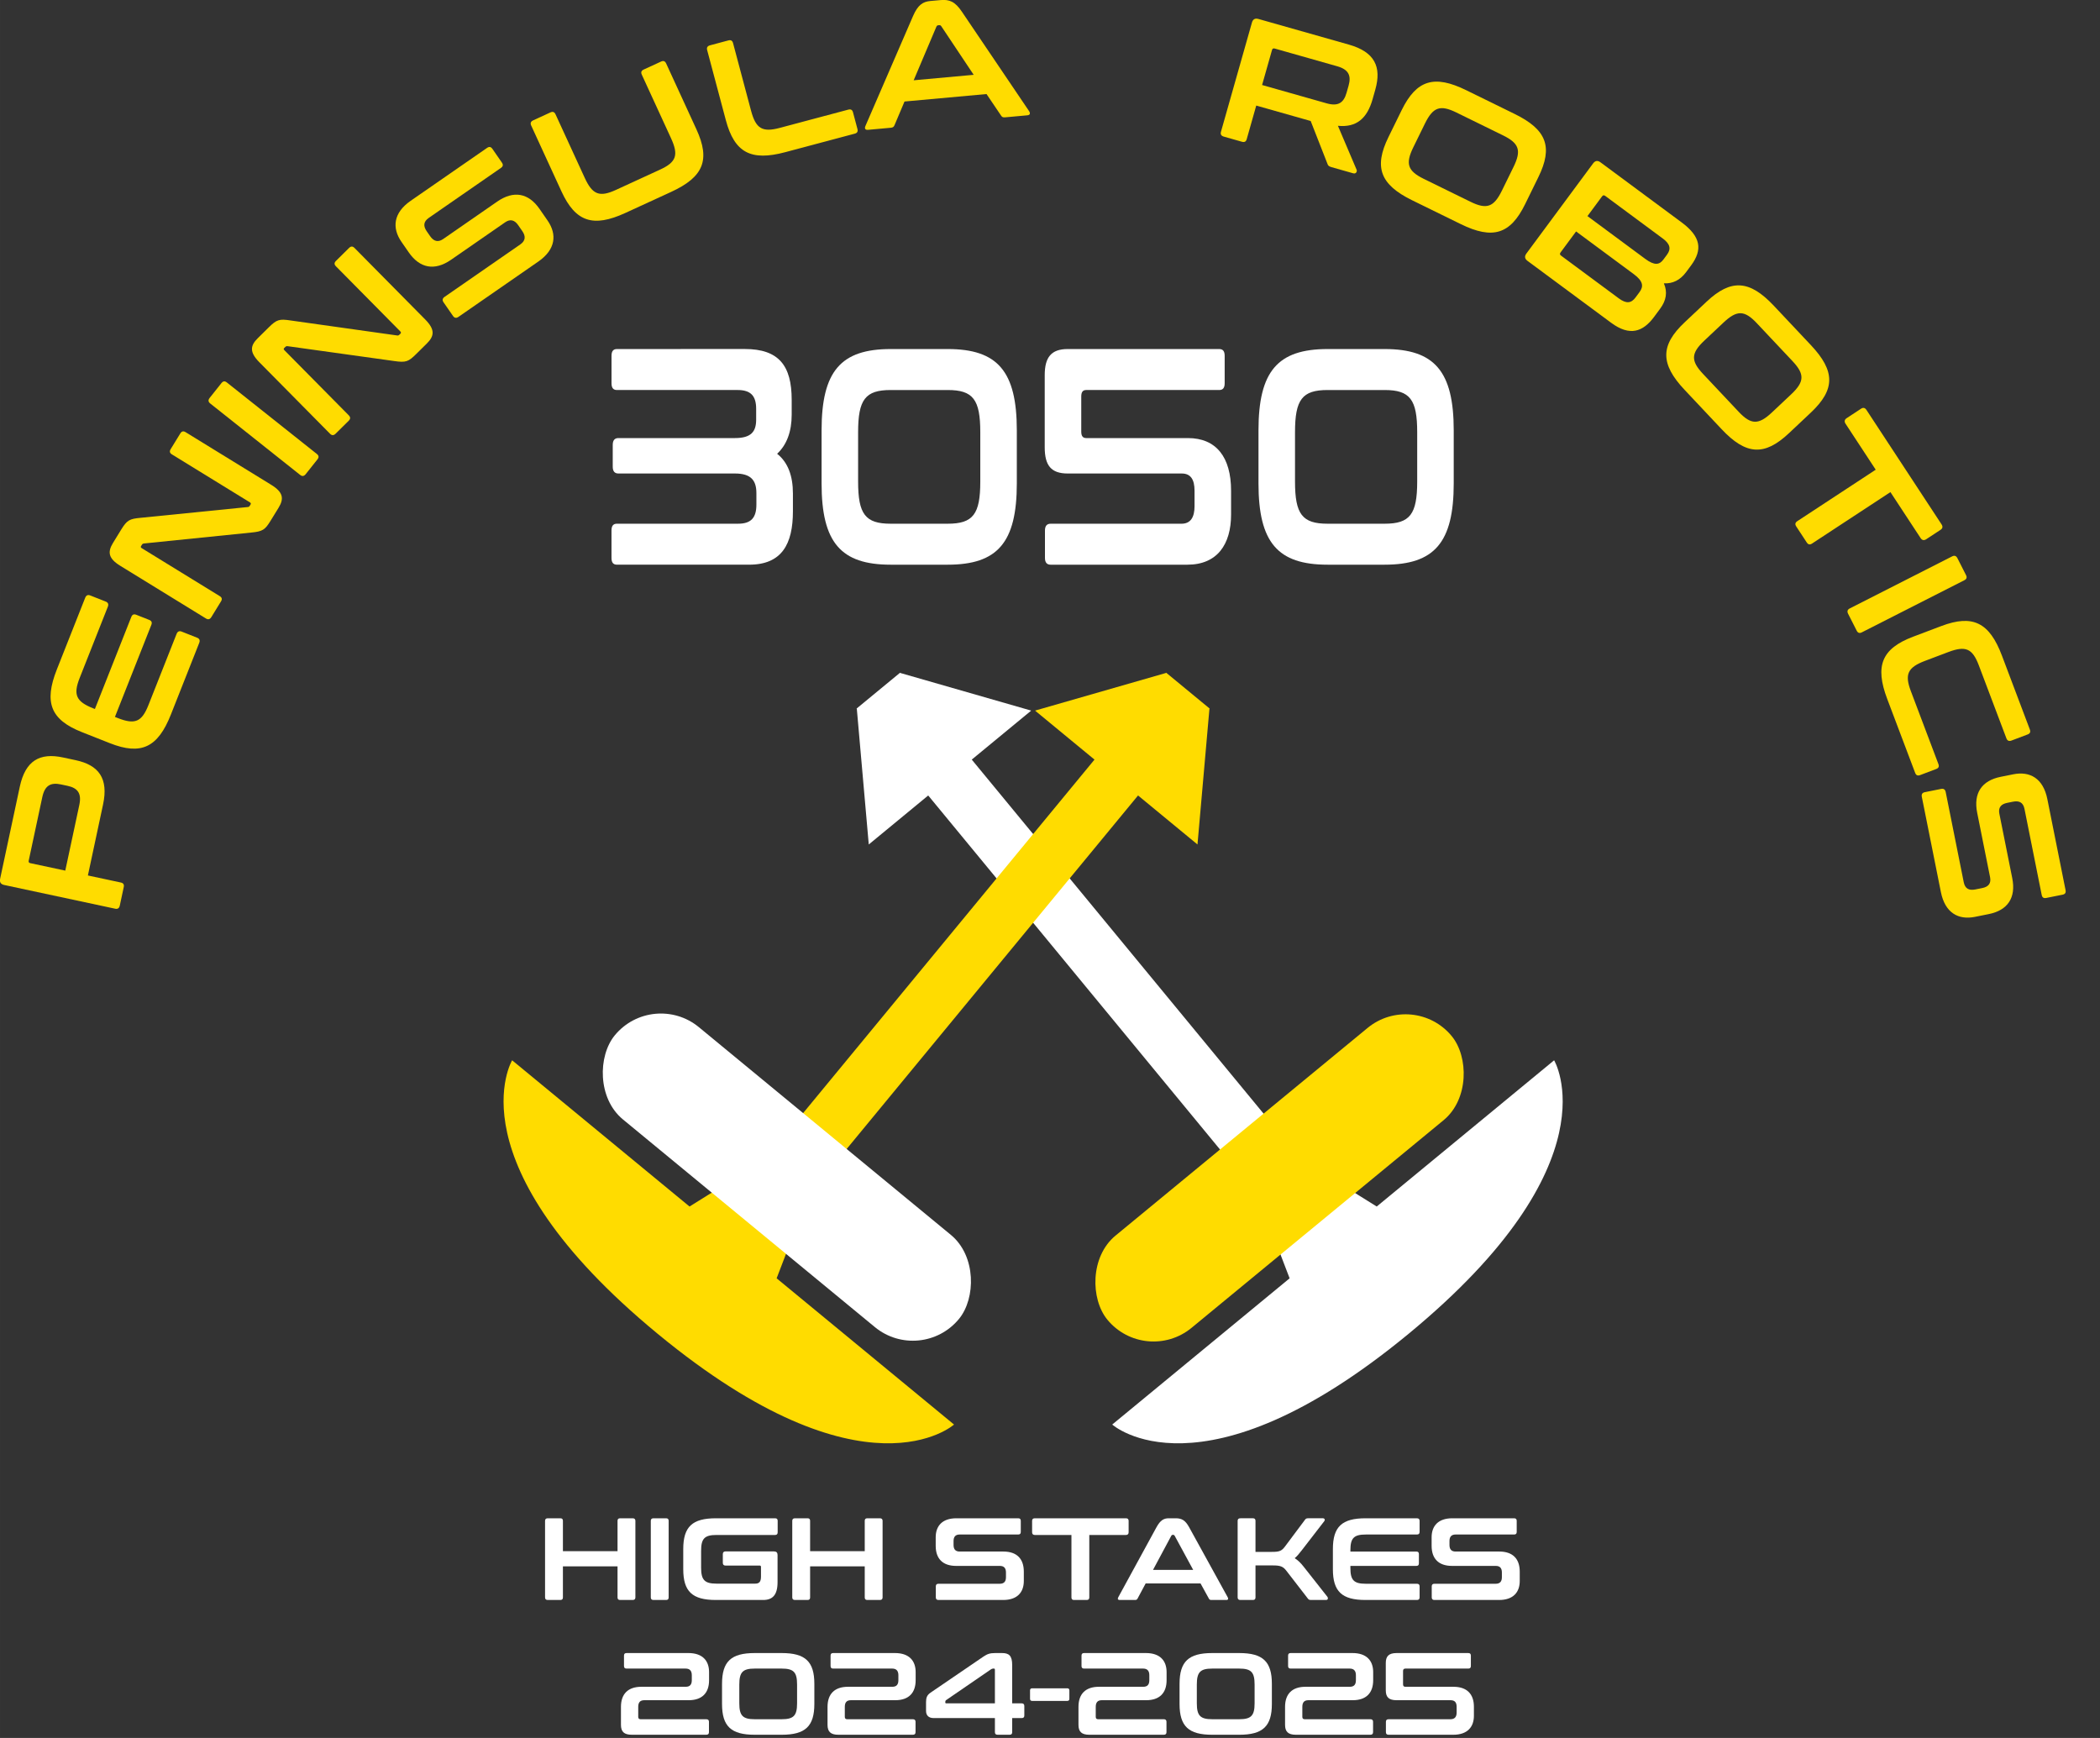 <?xml version="1.0" encoding="UTF-8" standalone="no"?>
<!-- Created with Inkscape (http://www.inkscape.org/) -->

<svg
   width="290"
   height="240"
   viewBox="0 0 76.729 63.5"
   version="1.1"
   id="svg5"
   xml:space="preserve"
   sodipodi:docname="vexb.svg"
   inkscape:version="1.3 (0e150ed6c4, 2023-07-21)"
   xmlns:inkscape="http://www.inkscape.org/namespaces/inkscape"
   xmlns:sodipodi="http://sodipodi.sourceforge.net/DTD/sodipodi-0.dtd"
   xmlns="http://www.w3.org/2000/svg"
   xmlns:svg="http://www.w3.org/2000/svg"><rect x="0" y="0" width="76.729" height="63.5" fill="#333333" stroke="none"/><sodipodi:namedview
     id="namedview1"
     pagecolor="#323232"
     bordercolor="#000000"
     borderopacity="0.25"
     inkscape:showpageshadow="2"
     inkscape:pageopacity="0.0"
     inkscape:pagecheckerboard="0"
     inkscape:deskcolor="#d1d1d1"
     inkscape:document-units="mm"
     inkscape:zoom="1.2818133"
     inkscape:cx="377.59009"
     inkscape:cy="317.12887"
     inkscape:window-width="1920"
     inkscape:window-height="1009"
     inkscape:window-x="-8"
     inkscape:window-y="-8"
     inkscape:window-maximized="1"
     inkscape:current-layer="svg5" /><defs
     id="defs2"><rect
       x="178.522"
       y="548.23"
       width="507.654"
       height="158.881"
       id="rect5972" /><rect
       x="178.522"
       y="548.23"
       width="507.654"
       height="158.881"
       id="rect5974" /></defs><g
     id="layer2"
     style="display:inline"
     transform="matrix(0.378,0,0,0.378,-1.942,-2.301)"><g
       id="g6054"
       transform="translate(-53.75,16.806)"
       style="display:inline;fill:none;fill-opacity:1;fill-rule:evenodd;stroke:none;stroke-width:0"><path
         id="path2971-7"
         style="display:inline;fill:#ffffff;fill-opacity:1;fill-rule:evenodd;stroke:none;stroke-width:0.873;stroke-linecap:round;stroke-miterlimit:1.1;stroke-dashoffset:148.5;paint-order:markers stroke fill"
         d="m 145.894,54.303 0.024,0.029 12.646,3.635 -5.746,4.736 31.862,38.654 7.282,4.545 17.147,-14.134 c 0,0 5.958,9.931 -14.072,26.441 -20.03,16.51 -28.641,8.766 -28.641,8.766 l 17.147,-14.134 -3.072,-8.016 -31.862,-38.654 -5.746,4.736 -1.154,-13.107 -0.024,-0.029 4.188,-3.452 z" /><rect
         style="display:inline;fill:#ffdc00;fill-opacity:1;fill-rule:evenodd;stroke:none;stroke-width:2.196;stroke-linecap:round;stroke-linejoin:round;stroke-miterlimit:1.1;stroke-dashoffset:148.5;stroke-opacity:1;paint-order:markers stroke fill"
         id="rect2973-5"
         width="43.109"
         height="11.551"
         x="-96.868"
         y="189.865"
         ry="5.775"
         transform="matrix(-0.772,0.636,0.636,0.772,0,0)" /><path
         id="path2963-3"
         style="display:inline;fill:#ffdc00;fill-opacity:1;fill-rule:evenodd;stroke:none;stroke-width:0.873;stroke-linecap:round;stroke-miterlimit:1.1;stroke-dashoffset:148.5;paint-order:markers stroke fill"
         d="m 171.606,54.303 -0.024,0.029 -12.646,3.635 5.746,4.736 -31.862,38.654 -7.282,4.545 -17.147,-14.134 c 0,0 -5.958,9.931 14.072,26.441 20.03,16.51 28.641,8.766 28.641,8.766 l -17.147,-14.134 3.072,-8.016 31.862,-38.654 5.746,4.736 1.154,-13.107 0.024,-0.029 -4.188,-3.452 z" /><rect
         style="display:inline;fill:#ffffff;fill-opacity:1;fill-rule:evenodd;stroke:none;stroke-width:8.396;stroke-linecap:round;stroke-linejoin:round;stroke-miterlimit:1.1;stroke-dasharray:none;stroke-dashoffset:148.5;stroke-opacity:1;paint-order:markers stroke fill"
         id="rect2965-6"
         width="43.109"
         height="11.551"
         x="148.129"
         y="-12.082"
         ry="5.775"
         transform="rotate(39.498)" /></g><g
       aria-label="3050"
       transform="matrix(0.895,0,0,1.117,9.115,1.2083333e-7)"
       id="text2608"
       style="font-size:26.659px;line-height:1.25;font-family:Conthrax;-inkscape-font-specification:'Conthrax, Normal';display:inline;fill:#ffffff;stroke-width:0.78"><path
         d="m 62.186,35.654 c -0.4,0 -0.586,0.187 -0.586,0.586 v 2.373 c 0,0.4 0.187,0.586 0.586,0.586 h 13.036 c 1.413,0 1.999,0.507 1.999,1.626 v 0.933 c 0,1.04 -0.533,1.6 -2.293,1.6 h -12.583 c -0.4,0 -0.613,0.187 -0.613,0.586 v 1.893 c 0,0.4 0.213,0.586 0.613,0.586 h 12.583 c 1.759,0 2.319,0.613 2.319,1.706 v 0.986 c 0,1.146 -0.586,1.653 -1.973,1.653 h -13.09 c -0.4,0 -0.586,0.187 -0.586,0.586 v 2.373 c 0,0.4 0.187,0.586 0.586,0.586 h 14.289 c 3.519,0 4.719,-1.786 4.719,-4.612 v -1.546 c 0,-1.52 -0.533,-2.693 -1.706,-3.439 1.04,-0.773 1.573,-1.919 1.573,-3.386 v -1.28 c 0,-2.959 -1.386,-4.399 -5.065,-4.399 z"
         id="path674" /><path
         d="m 91.751,35.654 c -5.385,0 -7.464,1.919 -7.464,7.038 v 4.585 c 0,5.119 2.079,7.038 7.464,7.038 h 6.158 c 5.385,0 7.464,-1.919 7.464,-7.038 v -4.585 c 0,-5.119 -2.079,-7.038 -7.464,-7.038 z m -3.519,7.198 c 0,-2.826 0.773,-3.652 3.519,-3.652 h 6.158 c 2.746,0 3.519,0.826 3.519,3.652 v 4.265 c 0,2.826 -0.773,3.652 -3.519,3.652 h -6.158 c -2.746,0 -3.519,-0.826 -3.519,-3.652 z"
         id="path676" /><path
         d="m 110.865,35.654 c -1.786,0 -2.479,0.72 -2.479,2.266 v 6.238 c 0,1.573 0.693,2.266 2.479,2.266 h 12.316 c 0.96,0 1.386,0.507 1.386,1.493 v 1.333 c 0,0.933 -0.4,1.52 -1.413,1.52 h -14.129 c -0.4,0 -0.613,0.187 -0.613,0.586 v 2.373 c 0,0.4 0.213,0.586 0.613,0.586 h 14.769 c 3.226,0 4.719,-1.759 4.719,-4.345 v -2.053 c 0,-2.906 -1.6,-4.559 -4.665,-4.559 h -10.983 c -0.373,0 -0.533,-0.187 -0.533,-0.56 v -3.039 c 0,-0.373 0.16,-0.56 0.533,-0.56 h 14.369 c 0.4,0 0.587,-0.187 0.587,-0.586 v -2.373 c 0,-0.4 -0.187,-0.586 -0.587,-0.586 z"
         id="path678" /><path
         d="m 138.937,35.654 c -5.385,0 -7.464,1.919 -7.464,7.038 v 4.585 c 0,5.119 2.079,7.038 7.464,7.038 h 6.158 c 5.385,0 7.464,-1.919 7.464,-7.038 v -4.585 c 0,-5.119 -2.079,-7.038 -7.464,-7.038 z m -3.519,7.198 c 0,-2.826 0.773,-3.652 3.519,-3.652 h 6.158 c 2.746,0 3.519,0.826 3.519,3.652 v 4.265 c 0,2.826 -0.773,3.652 -3.519,3.652 h -6.158 c -2.746,0 -3.519,-0.826 -3.519,-3.652 z"
         id="path680" /></g><g
       aria-label="HIGH STAKES"
       transform="matrix(0.35,0,0,0.35,-5.404,-40.765)"
       id="text5944"
       style="font-size:32.233px;line-height:1.25;font-family:Conthrax;-inkscape-font-specification:'Conthrax, Normal';white-space:pre;shape-inside:url(#rect5972);display:inline;fill:#ffffff"><path
         d="m 181.39,553.162 c -0.483,0 -0.741,0.226 -0.741,0.709 v 21.145 c 0,0.483 0.258,0.709 0.741,0.709 h 3.481 c 0.483,0 0.709,-0.226 0.709,-0.709 v -8.574 h 15.085 v 8.574 c 0,0.483 0.226,0.709 0.709,0.709 h 3.481 c 0.483,0 0.741,-0.226 0.741,-0.709 v -21.145 c 0,-0.483 -0.258,-0.709 -0.741,-0.709 h -3.481 c -0.483,0 -0.709,0.226 -0.709,0.709 V 562.252 H 185.581 v -8.381 c 0,-0.483 -0.226,-0.709 -0.709,-0.709 z"
         id="path698" /><path
         d="m 210.594,553.162 c -0.483,0 -0.741,0.226 -0.741,0.709 v 21.145 c 0,0.483 0.258,0.709 0.741,0.709 h 3.481 c 0.483,0 0.709,-0.226 0.709,-0.709 v -21.145 c 0,-0.483 -0.226,-0.709 -0.709,-0.709 z"
         id="path700" /><path
         d="m 227.839,553.162 c -6.511,0 -9.025,2.321 -9.025,8.51 v 5.544 c 0,6.189 2.514,8.51 9.025,8.51 h 13.022 c 2.579,0 3.997,-1.322 3.997,-4.932 v -7.51 c 0,-0.645 -0.322,-0.967 -0.967,-0.967 h -13.441 c -0.451,0 -0.709,0.258 -0.709,0.741 v 2.418 c 0,0.483 0.258,0.741 0.709,0.741 h 9.444 c 0.29,0 0.387,0.129 0.387,0.419 v 2.611 c 0,1.451 -0.483,1.966 -1.612,1.966 h -10.637 c -3.32,0 -4.287,-0.999 -4.287,-4.416 v -4.642 c 0,-3.417 0.967,-4.384 4.287,-4.384 h 16.149 c 0.483,0 0.709,-0.258 0.709,-0.741 v -3.159 c 0,-0.483 -0.226,-0.709 -0.709,-0.709 z"
         id="path702" /><path
         d="m 249.661,553.162 c -0.483,0 -0.741,0.226 -0.741,0.709 v 21.145 c 0,0.483 0.258,0.709 0.741,0.709 h 3.481 c 0.483,0 0.709,-0.226 0.709,-0.709 v -8.574 h 15.085 v 8.574 c 0,0.483 0.226,0.709 0.709,0.709 h 3.481 c 0.483,0 0.741,-0.226 0.741,-0.709 v -21.145 c 0,-0.483 -0.258,-0.709 -0.741,-0.709 h -3.481 c -0.483,0 -0.709,0.226 -0.709,0.709 v 8.381 h -15.085 v -8.381 c 0,-0.483 -0.226,-0.709 -0.709,-0.709 z"
         id="path704" /><path
         d="m 294.239,553.162 c -3.9,0 -5.705,2.127 -5.705,5.254 v 2.353 c 0,3.546 1.934,5.544 5.641,5.544 h 12.088 c 1.128,0 1.676,0.612 1.676,1.805 v 1.322 c 0,1.128 -0.483,1.805 -1.708,1.805 h -16.923 c -0.483,0 -0.741,0.226 -0.741,0.709 v 3.062 c 0,0.483 0.258,0.709 0.741,0.709 h 17.857 c 3.9,0 5.705,-2.127 5.705,-5.254 v -2.579 c 0,-3.546 -1.934,-5.544 -5.641,-5.544 h -12.088 c -1.128,0 -1.676,-0.612 -1.676,-1.805 v -1.096 c 0,-1.128 0.483,-1.805 1.708,-1.805 h 16.149 c 0.483,0 0.709,-0.226 0.709,-0.709 v -3.062 c 0,-0.483 -0.226,-0.709 -0.709,-0.709 z"
         id="path706" /><path
         d="m 315.9,553.162 c -0.483,0 -0.741,0.226 -0.741,0.709 v 3.159 c 0,0.483 0.258,0.741 0.741,0.741 h 10.121 v 17.245 c 0,0.483 0.226,0.709 0.709,0.709 h 3.513 c 0.483,0 0.709,-0.226 0.709,-0.709 v -17.245 h 10.121 c 0.483,0 0.741,-0.258 0.741,-0.741 v -3.159 c 0,-0.483 -0.258,-0.709 -0.741,-0.709 z"
         id="path708" /><path
         d="m 352.904,553.162 c -1.354,0 -2.321,0.516 -3.385,2.45 l -10.573,19.372 c -0.226,0.419 -0.129,0.741 0.419,0.741 h 4.19 c 0.387,0 0.58,-0.097 0.741,-0.419 l 2.224,-4.158 h 15.15 l 2.289,4.158 c 0.161,0.322 0.322,0.419 0.741,0.419 h 4.094 c 0.516,0 0.612,-0.322 0.387,-0.741 l -10.669,-19.372 c -1.064,-1.934 -2.063,-2.45 -3.707,-2.45 z m 0.709,4.803 c 0.097,-0.161 0.193,-0.226 0.355,-0.226 h 0.193 c 0.161,0 0.258,0.065 0.355,0.226 l 5.125,9.444 h -11.088 z"
         id="path710" /><path
         d="m 372.663,553.162 c -0.483,0 -0.741,0.226 -0.741,0.709 v 21.145 c 0,0.483 0.258,0.709 0.741,0.709 h 3.481 c 0.483,0 0.709,-0.226 0.709,-0.709 v -8.832 h 4.899 c 1.998,0 2.74,0.322 3.61,1.45 l 5.931,7.672 c 0.226,0.29 0.355,0.419 0.903,0.419 h 4.126 c 0.645,0 0.58,-0.612 0.419,-0.838 l -6.608,-8.381 c -0.806,-1.031 -1.579,-1.773 -2.45,-2.321 0.612,-0.516 1.193,-1.193 1.934,-2.16 l 6.253,-8.091 c 0.226,-0.29 0.129,-0.774 -0.419,-0.774 h -3.997 c -0.58,0 -0.709,0.129 -0.935,0.419 l -5.544,7.414 c -0.935,1.225 -1.547,1.451 -3.578,1.451 h -4.545 v -8.574 c 0,-0.483 -0.226,-0.709 -0.709,-0.709 z"
         id="path712" /><path
         d="m 407.25,553.162 c -6.511,0 -9.025,2.321 -9.025,8.51 v 5.544 c 0,6.189 2.514,8.51 9.025,8.51 h 14.183 c 0.483,0 0.741,-0.226 0.741,-0.709 v -3.062 c 0,-0.483 -0.258,-0.709 -0.741,-0.709 h -14.086 c -3.352,0 -4.287,-0.999 -4.287,-4.384 v -0.548 h 18.212 c 0.483,0 0.709,-0.226 0.709,-0.709 v -2.546 c 0,-0.483 -0.226,-0.709 -0.709,-0.709 h -18.212 v -0.322 c 0,-3.385 0.935,-4.384 4.287,-4.384 h 14.086 c 0.483,0 0.741,-0.226 0.741,-0.709 v -3.062 c 0,-0.483 -0.258,-0.709 -0.741,-0.709 z"
         id="path714" /><path
         d="m 431.199,553.162 c -3.9,0 -5.705,2.127 -5.705,5.254 v 2.353 c 0,3.546 1.934,5.544 5.641,5.544 h 12.088 c 1.128,0 1.676,0.612 1.676,1.805 v 1.322 c 0,1.128 -0.483,1.805 -1.708,1.805 h -16.923 c -0.483,0 -0.741,0.226 -0.741,0.709 v 3.062 c 0,0.483 0.258,0.709 0.741,0.709 h 17.857 c 3.9,0 5.705,-2.127 5.705,-5.254 v -2.579 c 0,-3.546 -1.934,-5.544 -5.641,-5.544 h -12.088 c -1.128,0 -1.676,-0.612 -1.676,-1.805 v -1.096 c 0,-1.128 0.483,-1.805 1.708,-1.805 h 16.149 c 0.483,0 0.709,-0.226 0.709,-0.709 v -3.062 c 0,-0.483 -0.226,-0.709 -0.709,-0.709 z"
         id="path716" /></g><g
       aria-label="2024-2025"
       transform="matrix(0.35,0,0,0.35,2.056,-27.738)"
       id="text5948"
       style="font-size:32.233px;line-height:1.25;font-family:Conthrax;-inkscape-font-specification:'Conthrax, Normal';white-space:pre;shape-inside:url(#rect5974);display:inline;fill:#ffffff"><path
         d="m 181.842,553.162 c -0.483,0 -0.709,0.226 -0.709,0.709 v 2.869 c 0,0.483 0.226,0.709 0.709,0.709 h 16.31 c 1.225,0 1.708,0.709 1.708,1.837 v 1.386 c 0,1.193 -0.516,1.805 -1.676,1.805 h -12.249 c -3.707,0 -5.641,1.998 -5.641,5.544 v 4.964 c 0,1.87 0.838,2.74 2.998,2.74 h 20.565 c 0.483,0 0.741,-0.226 0.741,-0.709 v -2.869 c 0,-0.483 -0.258,-0.709 -0.741,-0.709 h -18.147 c -0.451,0 -0.645,-0.226 -0.645,-0.677 v -2.74 c 0,-1.225 0.516,-1.837 1.676,-1.837 h 12.249 c 3.707,0 5.641,-1.998 5.641,-5.512 v -2.256 c 0,-3.127 -1.805,-5.254 -5.705,-5.254 z"
         id="path719" /><path
         d="m 217.234,553.162 c -6.511,0 -9.025,2.321 -9.025,8.51 v 5.544 c 0,6.189 2.514,8.51 9.025,8.51 h 7.446 c 6.511,0 9.025,-2.321 9.025,-8.51 v -5.544 c 0,-6.189 -2.514,-8.51 -9.025,-8.51 z m -4.255,8.703 c 0,-3.417 0.935,-4.416 4.255,-4.416 h 7.446 c 3.32,0 4.255,0.999 4.255,4.416 v 5.157 c 0,3.417 -0.935,4.416 -4.255,4.416 h -7.446 c -3.32,0 -4.255,-0.999 -4.255,-4.416 z"
         id="path721" /><path
         d="m 238.895,553.162 c -0.484,0 -0.709,0.226 -0.709,0.709 v 2.869 c 0,0.483 0.226,0.709 0.709,0.709 h 16.31 c 1.225,0 1.708,0.709 1.708,1.837 v 1.386 c 0,1.193 -0.516,1.805 -1.676,1.805 H 242.988 c -3.707,0 -5.641,1.998 -5.641,5.544 v 4.964 c 0,1.87 0.838,2.74 2.998,2.74 h 20.565 c 0.483,0 0.741,-0.226 0.741,-0.709 v -2.869 c 0,-0.483 -0.258,-0.709 -0.741,-0.709 h -18.147 c -0.451,0 -0.645,-0.226 -0.645,-0.677 v -2.74 c 0,-1.225 0.516,-1.837 1.676,-1.837 h 12.249 c 3.707,0 5.641,-1.998 5.641,-5.512 v -2.256 c 0,-3.127 -1.805,-5.254 -5.705,-5.254 z"
         id="path723" /><path
         d="m 265.81,564.089 c -0.999,0.677 -1.257,1.418 -1.257,2.611 v 2.45 c 0,1.16 0.677,1.966 2.063,1.966 h 16.955 v 3.9 c 0,0.483 0.258,0.709 0.741,0.709 h 3.32 c 0.483,0 0.709,-0.226 0.709,-0.709 v -3.9 h 2.643 c 0.483,0 0.709,-0.226 0.709,-0.709 v -2.611 c 0,-0.483 -0.226,-0.741 -0.709,-0.741 h -2.643 v -10.605 c 0,-2.611 -0.935,-3.288 -2.804,-3.288 h -1.902 c -1.45,0 -2.16,0.258 -3.223,0.967 z m 4.061,2.74 v -0.193 c 0,-0.226 0.065,-0.355 0.193,-0.451 l 12.345,-8.477 c 0.29,-0.193 0.451,-0.258 0.709,-0.258 h 0.193 c 0.161,0 0.258,0.097 0.258,0.355 v 9.251 h -13.441 c -0.161,0 -0.258,-0.097 -0.258,-0.226 z"
         id="path725" /><path
         d="m 293.853,562.897 c -0.387,0 -0.58,0.193 -0.58,0.58 v 2.321 c 0,0.387 0.193,0.58 0.58,0.58 h 9.702 c 0.387,0 0.58,-0.193 0.58,-0.58 v -2.321 c 0,-0.387 -0.193,-0.58 -0.58,-0.58 z"
         id="path727" /><path
         d="m 308.197,553.162 c -0.483,0 -0.709,0.226 -0.709,0.709 v 2.869 c 0,0.483 0.226,0.709 0.709,0.709 h 16.31 c 1.225,0 1.708,0.709 1.708,1.837 v 1.386 c 0,1.193 -0.516,1.805 -1.676,1.805 h -12.249 c -3.707,0 -5.641,1.998 -5.641,5.544 v 4.964 c 0,1.87 0.838,2.74 2.998,2.74 h 20.565 c 0.483,0 0.741,-0.226 0.741,-0.709 v -2.869 c 0,-0.483 -0.258,-0.709 -0.741,-0.709 h -18.147 c -0.451,0 -0.645,-0.226 -0.645,-0.677 v -2.74 c 0,-1.225 0.516,-1.837 1.676,-1.837 h 12.249 c 3.707,0 5.641,-1.998 5.641,-5.512 v -2.256 c 0,-3.127 -1.805,-5.254 -5.705,-5.254 z"
         id="path729" /><path
         d="m 343.589,553.162 c -6.511,0 -9.025,2.321 -9.025,8.51 v 5.544 c 0,6.189 2.514,8.51 9.025,8.51 h 7.446 c 6.511,0 9.025,-2.321 9.025,-8.51 v -5.544 c 0,-6.189 -2.514,-8.51 -9.025,-8.51 z m -4.255,8.703 c 0,-3.417 0.935,-4.416 4.255,-4.416 h 7.446 c 3.32,0 4.255,0.999 4.255,4.416 v 5.157 c 0,3.417 -0.935,4.416 -4.255,4.416 h -7.446 c -3.32,0 -4.255,-0.999 -4.255,-4.416 z"
         id="path731" /><path
         d="m 365.25,553.162 c -0.483,0 -0.709,0.226 -0.709,0.709 v 2.869 c 0,0.483 0.226,0.709 0.709,0.709 h 16.31 c 1.225,0 1.708,0.709 1.708,1.837 v 1.386 c 0,1.193 -0.516,1.805 -1.676,1.805 h -12.249 c -3.707,0 -5.641,1.998 -5.641,5.544 v 4.964 c 0,1.87 0.838,2.74 2.998,2.74 h 20.565 c 0.483,0 0.741,-0.226 0.741,-0.709 v -2.869 c 0,-0.483 -0.258,-0.709 -0.741,-0.709 h -18.147 c -0.451,0 -0.645,-0.226 -0.645,-0.677 v -2.74 c 0,-1.225 0.516,-1.837 1.676,-1.837 h 12.249 c 3.707,0 5.641,-1.998 5.641,-5.512 v -2.256 c 0,-3.127 -1.805,-5.254 -5.705,-5.254 z"
         id="path733" /><path
         d="m 394.518,553.162 c -2.16,0 -2.998,0.87 -2.998,2.74 v 7.543 c 0,1.902 0.838,2.74 2.998,2.74 h 14.892 c 1.16,0 1.676,0.612 1.676,1.805 v 1.612 c 0,1.128 -0.483,1.837 -1.708,1.837 h -17.084 c -0.483,0 -0.741,0.226 -0.741,0.709 v 2.869 c 0,0.483 0.258,0.709 0.741,0.709 h 17.857 c 3.9,0 5.705,-2.127 5.705,-5.254 v -2.482 c 0,-3.513 -1.934,-5.512 -5.641,-5.512 H 396.935 c -0.451,0 -0.645,-0.226 -0.645,-0.677 v -3.675 c 0,-0.451 0.193,-0.677 0.645,-0.677 h 17.374 c 0.484,0 0.709,-0.226 0.709,-0.709 v -2.869 c 0,-0.483 -0.226,-0.709 -0.709,-0.709 z"
         id="path735" /></g><g
       aria-label="  PENINSULA   ROBOTICS"
       transform="translate(9.26,-4.041)"
       id="text5930"
       style="font-size:16.933px;line-height:1.25;font-family:Conthrax;-inkscape-font-specification:'Conthrax, Normal';white-space:pre;display:inline;fill:#ffdc00;stroke-width:0.265"><path
         d="m -4.11,95.066 c -0.071,0.331 0.059,0.532 0.391,0.603 l 10.73,2.294 c 0.248,0.053 0.393,-0.055 0.446,-0.303 l 0.382,-1.788 c 0.053,-0.248 -0.038,-0.389 -0.286,-0.442 L 4.373,94.75 5.838,87.894 C 6.38,85.361 5.423,84.083 3.188,83.605 L 1.962,83.343 c -2.235,-0.478 -3.631,0.298 -4.172,2.831 z m 2.919,-1.506 c -0.149,-0.032 -0.185,-0.109 -0.153,-0.258 l 1.31,-6.127 c 0.241,-1.126 0.809,-1.437 1.803,-1.225 l 0.629,0.134 c 0.994,0.212 1.385,0.729 1.145,1.855 l -1.356,6.342 z"
         id="path621" /><path
         d="m 1.372,74.838 c -1.258,3.181 -0.61,4.857 2.414,6.053 l 2.708,1.071 c 3.023,1.196 4.643,0.416 5.901,-2.765 l 2.74,-6.929 c 0.093,-0.236 0.033,-0.406 -0.203,-0.499 l -1.496,-0.592 c -0.236,-0.093 -0.396,-0.011 -0.49,0.225 l -2.721,6.881 C 9.577,79.921 8.908,80.185 7.255,79.531 L 6.987,79.425 10.505,70.528 c 0.093,-0.236 0.027,-0.39 -0.209,-0.483 L 9.052,69.553 C 8.815,69.46 8.662,69.526 8.568,69.762 L 5.05,78.659 4.893,78.597 C 3.239,77.943 2.932,77.294 3.579,75.656 l 2.721,-6.881 c 0.093,-0.236 0.033,-0.406 -0.203,-0.499 L 4.601,67.684 C 4.365,67.59 4.205,67.673 4.112,67.909 Z"
         id="path623" /><path
         d="M 6.804,62.599 C 6.263,63.479 6.338,64.101 7.506,64.82 l 8.28,5.091 c 0.216,0.133 0.388,0.08 0.521,-0.137 l 0.931,-1.515 c 0.133,-0.216 0.094,-0.379 -0.122,-0.512 L 9.586,63.117 C 9.485,63.055 9.46,63 9.513,62.913 L 9.593,62.783 C 9.646,62.697 9.702,62.671 9.809,62.658 L 20.157,61.605 c 1.119,-0.107 1.339,-0.27 1.88,-1.15 l 0.763,-1.241 c 0.541,-0.88 0.466,-1.502 -0.702,-2.221 l -8.28,-5.091 c -0.216,-0.133 -0.379,-0.094 -0.512,0.122 l -0.931,1.515 c -0.133,0.216 -0.094,0.379 0.122,0.512 l 7.53,4.63 c 0.101,0.062 0.118,0.132 0.073,0.204 l -0.08,0.13 c -0.053,0.087 -0.118,0.127 -0.216,0.125 L 9.464,60.18 c -1.073,0.096 -1.312,0.227 -1.88,1.15 z"
         id="path625" /><path
         d="m 16.145,48.588 c -0.158,0.199 -0.149,0.379 0.049,0.537 l 8.697,6.91 c 0.199,0.158 0.376,0.126 0.534,-0.073 l 1.138,-1.432 c 0.158,-0.199 0.139,-0.365 -0.06,-0.523 l -8.697,-6.91 c -0.199,-0.158 -0.365,-0.139 -0.523,0.06 z"
         id="path627" /><path
         d="m 20.793,42.82 c -0.735,0.726 -0.81,1.348 0.154,2.324 l 6.834,6.912 c 0.179,0.181 0.358,0.17 0.539,-0.009 l 1.264,-1.25 c 0.181,-0.179 0.182,-0.346 0.003,-0.527 L 23.373,43.985 c -0.083,-0.084 -0.095,-0.144 -0.023,-0.216 l 0.108,-0.107 c 0.072,-0.071 0.132,-0.083 0.24,-0.07 l 10.301,1.436 c 1.113,0.162 1.365,0.056 2.099,-0.671 l 1.036,-1.024 c 0.735,-0.726 0.81,-1.348 -0.154,-2.324 l -6.834,-6.912 c -0.179,-0.181 -0.346,-0.182 -0.527,-0.003 l -1.264,1.25 c -0.181,0.179 -0.182,0.346 -0.003,0.527 l 6.215,6.286 c 0.083,0.084 0.083,0.156 0.023,0.216 l -0.108,0.107 c -0.072,0.071 -0.144,0.095 -0.24,0.07 L 23.952,41.102 c -1.065,-0.162 -1.329,-0.091 -2.099,0.671 z"
         id="path629" /><path
         d="m 35.578,29.534 c -1.684,1.167 -1.828,2.625 -0.892,3.976 l 0.704,1.016 c 1.061,1.531 2.494,1.816 4.094,0.707 l 5.22,-3.616 c 0.487,-0.337 0.907,-0.237 1.264,0.278 l 0.395,0.571 c 0.337,0.487 0.331,0.924 -0.198,1.291 l -7.308,5.062 c -0.209,0.145 -0.253,0.319 -0.108,0.528 l 0.916,1.322 c 0.145,0.209 0.323,0.229 0.532,0.085 l 7.712,-5.341 c 1.684,-1.167 1.828,-2.625 0.892,-3.976 l -0.771,-1.114 c -1.061,-1.531 -2.494,-1.816 -4.094,-0.707 l -5.22,3.616 c -0.487,0.337 -0.907,0.237 -1.264,-0.278 l -0.328,-0.473 c -0.337,-0.487 -0.331,-0.924 0.198,-1.291 l 6.974,-4.83 c 0.209,-0.145 0.239,-0.31 0.094,-0.518 L 43.474,24.519 c -0.145,-0.209 -0.31,-0.239 -0.518,-0.094 z"
         id="path631" /><path
         d="m 47.419,21.759 c -0.231,0.106 -0.304,0.27 -0.198,0.501 l 2.928,6.37 c 1.358,2.954 3.067,3.51 6.175,2.082 l 4.431,-2.037 c 3.123,-1.436 3.799,-3.088 2.441,-6.042 L 60.268,16.263 C 60.162,16.032 60.004,15.974 59.774,16.08 l -1.677,0.771 c -0.231,0.106 -0.289,0.263 -0.183,0.494 l 2.822,6.139 c 0.75,1.631 0.523,2.313 -1.062,3.041 l -4.262,1.959 c -1.585,0.728 -2.266,0.464 -3.015,-1.167 l -2.822,-6.139 C 49.468,20.947 49.311,20.889 49.08,20.995 Z"
         id="path633" /><path
         d="m 64.512,14.508 c -0.245,0.065 -0.346,0.215 -0.28,0.46 l 1.805,6.774 c 0.837,3.142 2.427,3.98 5.732,3.099 l 6.725,-1.792 c 0.245,-0.065 0.329,-0.21 0.264,-0.456 l -0.427,-1.604 c -0.065,-0.245 -0.21,-0.329 -0.456,-0.264 l -6.627,1.765 c -1.685,0.449 -2.311,0.073 -2.773,-1.662 l -1.739,-6.529 c -0.065,-0.245 -0.21,-0.329 -0.456,-0.264 z"
         id="path635" /><path
         d="m 85.79,10.227 c -0.708,0.065 -1.19,0.38 -1.654,1.443 l -4.607,10.639 c -0.098,0.23 -0.032,0.394 0.255,0.368 l 2.192,-0.2 c 0.202,-0.018 0.299,-0.078 0.368,-0.255 l 0.965,-2.281 7.926,-0.722 1.396,2.066 c 0.1,0.161 0.189,0.204 0.408,0.184 l 2.142,-0.195 c 0.27,-0.025 0.305,-0.198 0.167,-0.406 l -6.506,-9.626 c -0.649,-0.961 -1.196,-1.183 -2.056,-1.105 z m 0.6,2.479 c 0.043,-0.089 0.09,-0.127 0.175,-0.135 l 0.101,-0.009 c 0.084,-0.008 0.138,0.021 0.196,0.101 l 3.132,4.697 -5.801,0.529 z"
         id="path637" /><path
         d="m 117.517,11.961 c -0.326,-0.092 -0.535,0.024 -0.627,0.35 l -2.994,10.556 c -0.069,0.244 0.029,0.395 0.273,0.465 l 1.759,0.499 c 0.244,0.069 0.391,-0.012 0.46,-0.257 l 0.919,-3.242 5.262,1.492 1.613,4.119 c 0.056,0.174 0.119,0.263 0.396,0.341 l 2.102,0.596 c 0.293,0.083 0.393,-0.205 0.327,-0.347 l -1.806,-4.244 c 1.798,0.176 2.825,-0.713 3.351,-2.57 l 0.263,-0.929 c 0.624,-2.199 -0.058,-3.642 -2.551,-4.349 z m 1.315,2.996 c 0.037,-0.13 0.121,-0.177 0.267,-0.135 l 6.028,1.71 c 1.108,0.314 1.381,0.902 1.104,1.88 l -0.194,0.684 c -0.277,0.977 -0.818,1.334 -1.926,1.02 l -6.239,-1.77 z"
         id="path639" /><path
         d="m 137.591,18.842 c -3.071,-1.506 -4.794,-0.992 -6.225,1.927 l -1.282,2.615 c -1.431,2.919 -0.782,4.595 2.29,6.101 l 4.698,2.303 c 3.087,1.513 4.794,0.992 6.225,-1.927 l 1.282,-2.615 c 1.431,-2.919 0.797,-4.588 -2.29,-6.101 z m -3.981,3.235 c 0.783,-1.596 1.47,-1.844 3.036,-1.077 l 4.516,2.214 c 1.566,0.768 1.791,1.463 1.009,3.059 l -1.118,2.281 c -0.783,1.596 -1.47,1.844 -3.036,1.077 l -4.516,-2.214 c -1.566,-0.768 -1.791,-1.463 -1.009,-3.059 z"
         id="path641" /><path
         d="m 150.579,25.816 c -0.272,-0.201 -0.509,-0.166 -0.711,0.106 l -6.447,8.711 c -0.201,0.272 -0.166,0.509 0.106,0.711 l 8.085,5.984 c 1.81,1.34 3.084,0.871 4.152,-0.572 l 0.584,-0.789 c 0.594,-0.803 0.728,-1.61 0.36,-2.451 0.854,0.042 1.576,-0.308 2.15,-1.084 l 0.484,-0.653 c 1.118,-1.511 0.954,-2.77 -0.924,-4.16 z m 3.225,10.814 c 0.898,0.665 0.963,1.176 0.549,1.734 l -0.383,0.517 c -0.423,0.572 -0.9,0.619 -1.622,0.085 l -5.58,-4.13 c -0.122,-0.091 -0.137,-0.185 -0.046,-0.308 l 1.501,-2.028 z m -3.072,-7.519 c 0.091,-0.122 0.185,-0.137 0.308,-0.046 l 5.567,4.12 c 0.708,0.524 0.816,1.004 0.403,1.562 l -0.343,0.463 c -0.393,0.531 -0.867,0.602 -1.765,-0.063 l -5.58,-4.13 z"
         id="path643" /><path
         d="m 167.337,39.681 c -2.344,-2.491 -4.137,-2.617 -6.505,-0.389 l -2.121,1.996 c -2.367,2.228 -2.35,4.026 -0.006,6.516 l 3.586,3.81 c 2.356,2.503 4.137,2.617 6.505,0.389 l 2.121,-1.996 c 2.367,-2.228 2.362,-4.013 0.006,-6.516 z m -4.865,1.626 c 1.295,-1.219 2.025,-1.208 3.221,0.062 l 3.447,3.662 c 1.195,1.27 1.161,2 -0.133,3.218 l -1.85,1.741 c -1.295,1.219 -2.025,1.208 -3.221,-0.062 l -3.447,-3.662 c -1.195,-1.27 -1.161,-2 0.133,-3.218 z"
         id="path645" /><path
         d="m 176.292,49.755 c -0.139,-0.212 -0.313,-0.261 -0.525,-0.121 l -1.387,0.911 c -0.212,0.139 -0.251,0.327 -0.112,0.539 l 2.917,4.445 -7.574,4.971 c -0.212,0.139 -0.246,0.304 -0.107,0.516 l 1.013,1.543 c 0.139,0.212 0.303,0.246 0.516,0.107 l 7.574,-4.971 2.917,4.445 c 0.139,0.212 0.327,0.251 0.539,0.112 l 1.387,-0.911 c 0.212,-0.139 0.237,-0.318 0.098,-0.53 z"
         id="path647" /><path
         d="m 185.084,64.084 c -0.115,-0.226 -0.282,-0.293 -0.509,-0.178 l -9.902,5.034 c -0.226,0.115 -0.271,0.29 -0.156,0.516 l 0.829,1.63 c 0.115,0.226 0.275,0.278 0.501,0.163 l 9.902,-5.034 c 0.226,-0.115 0.278,-0.274 0.163,-0.501 z"
         id="path649" /><path
         d="m 189.384,73.496 c -1.209,-3.2 -2.817,-4.004 -5.858,-2.855 l -2.724,1.03 c -3.041,1.149 -3.715,2.816 -2.505,6.016 l 2.7,7.144 c 0.09,0.238 0.243,0.307 0.48,0.217 l 1.552,-0.587 c 0.238,-0.09 0.307,-0.243 0.217,-0.48 l -2.664,-7.049 c -0.617,-1.631 -0.305,-2.292 1.374,-2.927 l 2.249,-0.85 c 1.679,-0.635 2.334,-0.339 2.95,1.293 l 2.664,7.049 c 0.09,0.238 0.258,0.301 0.496,0.211 l 1.552,-0.587 c 0.238,-0.09 0.307,-0.243 0.217,-0.48 z"
         id="path651" /><path
         d="m 193.775,87.368 c -0.402,-2.009 -1.684,-2.72 -3.295,-2.397 l -1.212,0.243 c -1.826,0.365 -2.657,1.568 -2.275,3.477 l 1.246,6.227 c 0.116,0.581 -0.143,0.927 -0.757,1.049 l -0.681,0.136 c -0.581,0.116 -0.98,-0.063 -1.106,-0.694 l -1.744,-8.717 c -0.05,-0.249 -0.193,-0.359 -0.442,-0.309 l -1.577,0.316 c -0.249,0.05 -0.339,0.206 -0.289,0.455 l 1.841,9.199 c 0.402,2.009 1.684,2.72 3.295,2.397 l 1.328,-0.266 c 1.826,-0.365 2.657,-1.568 2.275,-3.477 l -1.246,-6.227 c -0.116,-0.581 0.143,-0.927 0.757,-1.049 l 0.565,-0.113 c 0.581,-0.116 0.98,0.063 1.106,0.694 l 1.665,8.319 c 0.05,0.249 0.189,0.342 0.438,0.292 l 1.577,-0.316 c 0.249,-0.05 0.342,-0.189 0.292,-0.438 z"
         id="path653" /></g></g><g
     id="layer3"
     transform="translate(-5.131,-6.081)"
     style="display:none"><path
       style="display:inline;opacity:1;fill:#ffd500;fill-opacity:1;stroke-width:0.129"
       d="m 142.024,105.978 c -0.443,-0.134 -0.676,-0.426 -1.139,-1.424 -0.571,-1.233 -0.872,-1.358 -2.723,-1.137 -1.498,0.179 -1.929,0.398 -2.088,1.064 -0.337,1.405 -0.81,1.89 -1.979,2.028 -0.793,0.094 -1.385,-0.067 -1.93,-0.526 -0.341,-0.287 -0.449,-0.507 -0.626,-1.271 -0.185,-0.803 -0.266,-0.958 -0.612,-1.173 -0.541,-0.337 -2.503,-0.782 -3.122,-0.709 -0.46,0.054 -0.539,0.124 -0.938,0.822 -0.491,0.86 -0.725,1.065 -1.295,1.132 -0.485,0.057 -1.828,-0.418 -2.51,-0.887 -0.631,-0.434 -0.66,-0.68 -0.234,-1.929 0.186,-0.544 0.322,-1.131 0.301,-1.305 -0.049,-0.411 -1.953,-1.933 -2.509,-2.004 -0.323,-0.041 -0.586,0.083 -1.485,0.706 -0.894,0.619 -1.163,0.747 -1.481,0.706 -0.249,-0.032 -0.892,-0.466 -1.791,-1.207 -0.772,-0.636 -1.408,-1.191 -1.414,-1.234 -0.026,-0.197 3.073,-3.86 3.357,-3.968 0.355,-0.135 1.169,0.325 3.338,1.888 4.323,3.115 9.667,4.756 15.344,4.71 5.991,-0.049 12.951,-3.337 17.384,-8.214 1.377,-1.515 2.383,-2.457 2.658,-2.489 0.288,-0.034 2.001,1.105 2.833,1.883 1.694,1.584 1.705,1.644 0.602,3.119 -0.445,0.595 -0.96,1.184 -1.144,1.308 -0.391,0.265 -0.75,0.197 -1.896,-0.355 -1.023,-0.493 -1.454,-0.394 -2.456,0.563 -1.417,1.353 -1.514,1.668 -0.91,2.934 0.5,1.047 0.556,1.335 0.341,1.736 -0.284,0.527 -2.142,1.552 -2.687,1.482 -0.172,-0.022 -0.735,-0.379 -1.253,-0.794 l -0.94,-0.753 -0.669,0.152 c -0.904,0.205 -2.6,0.987 -2.993,1.379 -0.318,0.317 -0.319,0.325 -0.1,1.429 0.206,1.038 0.204,1.129 -0.031,1.406 -0.407,0.48 -2.593,1.117 -3.203,0.933 z M 108.789,89.59 c -0.371,-0.161 -0.932,-1.003 -1.537,-2.308 -0.739,-1.594 -0.731,-1.808 0.091,-2.351 0.357,-0.236 0.753,-0.546 0.88,-0.689 0.589,-0.662 0.692,-2.237 0.202,-3.089 -0.33,-0.575 -0.961,-0.986 -1.778,-1.161 -1.07,-0.228 -1.287,-0.52 -1.521,-2.041 -0.269,-1.758 -0.15,-2.127 0.811,-2.513 1.543,-0.619 2.226,-1.343 2.293,-2.431 0.053,-0.868 -0.307,-1.463 -1.469,-2.426 -0.638,-0.529 -1.092,-1.006 -1.124,-1.181 -0.123,-0.668 -0.071,-1.119 0.236,-2.019 0.45,-1.32 0.709,-1.499 2.261,-1.566 1.1,-0.047 1.214,-0.076 1.511,-0.372 0.398,-0.398 1.112,-2.414 1.047,-2.959 -0.035,-0.296 -0.221,-0.558 -0.701,-0.984 -0.927,-0.824 -1.148,-1.119 -1.103,-1.466 0.085,-0.655 1.826,-3.038 2.259,-3.092 0.073,-0.009 0.61,0.197 1.194,0.457 0.77,0.343 1.143,0.443 1.356,0.362 0.364,-0.139 1.405,-1.308 1.811,-2.036 0.377,-0.675 0.332,-1.131 -0.207,-2.109 -0.609,-1.105 -0.605,-1.39 0.029,-2.097 0.293,-0.326 0.821,-0.779 1.175,-1.007 1.003,-0.646 1.204,-0.581 2.783,0.897 0.282,0.264 0.498,0.351 0.787,0.317 0.624,-0.074 2.656,-1.197 3.007,-1.663 0.293,-0.389 0.301,-0.467 0.153,-1.554 -0.214,-1.57 -0.149,-1.754 0.833,-2.346 1.099,-0.664 2.017,-0.966 2.48,-0.817 0.636,0.204 1.114,1.372 2.172,5.306 l 0.138,0.515 -2.494,1.162 c -4.539,2.114 -7.302,4.203 -9.981,7.543 -3.853,4.806 -5.785,10.382 -5.646,16.299 0.057,2.442 0.381,3.885 2.267,10.102 0.256,0.845 0.256,0.846 -0.061,1.266 -0.314,0.416 -1.662,1.355 -2.621,1.826 -0.573,0.282 -1.195,0.374 -1.534,0.226 z"
       id="path5372"
       transform="matrix(0.71,0,0,0.71,49.012,9.637)" /><path
       style="display:inline;fill:#ffffff;fill-opacity:1;stroke-width:0.073"
       d="m 140.002,92.679 -0.33,-0.162 -0.037,-0.623 -0.037,-0.623 -0.122,-0.023 -0.122,-0.023 -0.037,0.133 -0.037,0.133 -0.05,0.245 -0.05,0.245 -0.222,-0.209 -0.222,-0.209 -0.101,-0.236 -0.101,-0.236 v -0.474 -0.474 l 0.088,-0.381 0.088,-0.381 0.077,-0.024 0.077,-0.024 2.578,-0.959 2.578,-0.959 h 0.045 0.045 l 0.071,0.275 0.071,0.275 0.048,0.405 0.048,0.405 -0.085,0.466 -0.085,0.466 -0.168,0.379 -0.168,0.379 -0.052,0.278 -0.052,0.278 -0.266,0.295 -0.266,0.295 -0.262,0.132 -0.262,0.132 -0.164,0.051 -0.164,0.051 -0.181,-0.409 -0.181,-0.409 -0.119,-0.046 -0.119,-0.046 -0.081,0.081 -0.081,0.081 0.163,0.56 0.163,0.56 -0.096,0.115 -0.096,0.115 -0.294,0.134 -0.294,0.134 -0.404,-0.003 -0.404,-0.003 -0.33,-0.162 z m -10.197,-1.129 -0.468,-0.279 -0.67,-0.559 -0.67,-0.559 -0.244,-0.257 -0.244,-0.257 0.368,-0.226 0.368,-0.226 0.08,-0.15 0.08,-0.15 h -0.185 -0.185 l -0.405,0.199 -0.405,0.199 -0.258,-0.25 -0.258,-0.25 5.5e-4,-0.041 5.6e-4,-0.041 0.617,-0.282 0.617,-0.282 0.166,-0.177 0.166,-0.177 h -0.274 -0.274 l -0.63,0.261 -0.63,0.261 -0.088,-0.034 -0.088,-0.034 -0.52,-0.723 -0.52,-0.723 -0.602,-0.991 -0.602,-0.991 -0.611,-1.248 -0.611,-1.248 -0.381,-0.955 -0.381,-0.955 -0.137,-0.397 -0.137,-0.397 v -0.087 -0.087 l 0.292,-0.131 0.292,-0.131 0.118,-0.13 0.118,-0.13 -0.143,-0.045 -0.143,-0.045 -0.346,0.118 -0.346,0.118 -0.021,-0.024 -0.021,-0.024 -0.047,-0.155 -0.047,-0.155 0.644,-0.233 0.644,-0.233 0.587,-0.31 0.587,-0.31 v -0.073 -0.073 l -0.22,-0.02 -0.22,-0.02 -1.081,0.468 -1.082,0.468 -0.033,-0.118 -0.033,-0.118 -0.257,-1.028 -0.257,-1.028 -0.153,-0.755 -0.153,-0.755 -0.041,-0.42 -0.041,-0.42 0.385,-0.22 0.385,-0.22 0.03,-0.092 0.03,-0.092 h -0.181 -0.181 l -0.274,0.114 -0.274,0.114 -0.019,-0.023 -0.019,-0.023 -0.083,-0.893 -0.083,-0.893 0.001,-1.273 10e-4,-1.273 0.103,-0.777 0.103,-0.777 0.121,-0.472 0.121,-0.472 0.108,-0.168 0.108,-0.168 1.116,-0.539 1.116,-0.539 2.166,-0.884 2.166,-0.884 0.543,-0.214 0.543,-0.214 0.29,0.29 0.29,0.29 0.319,0.141 0.319,0.141 0.462,0.006 0.462,0.007 0.098,0.14 0.098,0.14 0.278,0.142 0.278,0.142 0.359,0.047 0.359,0.047 0.497,-0.116 0.497,-0.116 0.277,-0.141 0.277,-0.141 0.3,-0.291 0.3,-0.291 0.091,-0.379 0.091,-0.379 0.269,-0.137 0.269,-0.137 0.339,-0.363 0.339,-0.363 0.126,-0.243 0.126,-0.243 -0.05,-0.374 -0.05,-0.374 -0.141,-0.319 -0.141,-0.319 -0.261,-0.356 -0.261,-0.356 -0.305,-0.224 -0.305,-0.224 h -0.169 -0.169 v 0.133 0.133 l 0.229,0.216 0.229,0.216 0.355,0.502 0.355,0.502 0.048,0.317 0.048,0.317 -0.05,0.225 -0.049,0.225 -0.332,0.369 -0.332,0.369 h -0.054 -0.054 l -0.067,-0.342 -0.067,-0.342 -0.131,-0.081 -0.131,-0.081 -0.07,0.11 -0.07,0.11 -0.001,0.455 -10e-4,0.455 -0.082,0.389 -0.082,0.389 -0.079,0.098 -0.079,0.098 -0.335,0.168 -0.335,0.168 -0.393,0.093 -0.393,0.093 -0.392,-0.046 -0.392,-0.046 -0.188,-0.071 -0.188,-0.071 v -0.502 -0.502 l 0.156,-0.461 0.156,-0.461 -0.07,-0.07 -0.07,-0.07 -0.107,0.041 -0.107,0.041 -0.197,0.305 -0.197,0.305 -0.085,0.434 -0.085,0.434 -0.101,0.039 -0.101,0.039 -0.344,-0.087 -0.344,-0.087 -0.425,-0.263 -0.425,-0.263 v -0.133 -0.133 l 0.081,-0.389 0.081,-0.389 0.406,-0.981 0.406,-0.981 0.254,-0.457 0.254,-0.457 0.508,-0.691 0.508,-0.691 0.751,-0.834 0.751,-0.834 0.342,-0.287 0.342,-0.287 0.279,0.564 0.279,0.564 0.289,0.374 0.289,0.374 0.486,0.502 0.486,0.502 0.404,0.277 0.404,0.277 0.445,0.224 0.445,0.224 0.797,0.267 0.797,0.267 0.74,0.121 0.74,0.121 1.395,1.5e-4 1.395,1.4e-4 0.587,-0.093 0.587,-0.093 0.844,-0.186 0.844,-0.186 0.98,-0.327 0.98,-0.327 0.011,0.023 0.011,0.023 0.22,0.441 0.22,0.441 0.466,-0.026 0.466,-0.026 -0.122,0.186 -0.122,0.186 -0.22,0.077 -0.22,0.077 0.303,0.446 0.303,0.446 0.304,0.22 0.304,0.22 0.15,-0.021 0.15,-0.021 0.088,-0.257 0.088,-0.257 0.004,-0.991 0.004,-0.991 -0.145,-0.734 -0.145,-0.734 -0.22,-0.583 -0.22,-0.583 0.016,-0.013 0.016,-0.013 0.322,-0.163 0.322,-0.163 0.344,-0.344 0.344,-0.344 0.222,-0.439 0.222,-0.439 0.127,-0.385 0.127,-0.385 h 0.093 0.093 l 0.14,0.155 0.14,0.155 0.278,0.142 0.278,0.142 0.713,0.004 0.713,0.004 0.054,0.085 0.054,0.085 0.001,0.082 0.001,0.082 -0.791,0.555 -0.791,0.555 -0.99,0.593 -0.99,0.593 -0.126,0.073 -0.126,0.073 0.043,0.111 0.043,0.111 0.194,-0.002 0.194,-0.002 0.415,-0.171 0.415,-0.171 0.723,-0.449 0.723,-0.449 0.66,-0.473 0.66,-0.473 0.054,0.033 0.054,0.033 0.156,0.346 0.156,0.346 0.143,0.404 0.143,0.404 0.217,1.093 0.217,1.093 0.084,0.102 0.084,0.102 0.143,-0.129 0.143,-0.129 0.241,-0.332 0.241,-0.332 0.194,-0.49 0.194,-0.49 v -0.563 -0.563 l -0.147,-0.722 -0.147,-0.722 -0.169,-0.464 -0.169,-0.464 0.565,-0.596 0.565,-0.596 0.052,-0.236 0.052,-0.236 -0.045,-0.045 -0.045,-0.045 -0.311,0.295 -0.311,0.295 -0.304,0.233 -0.304,0.233 -0.542,0.258 -0.542,0.258 -0.512,0.108 -0.512,0.108 -0.53,0.001 -0.53,10e-4 -0.397,-0.148 -0.397,-0.148 -0.138,-0.153 -0.138,-0.153 -0.008,-0.51 -0.008,-0.51 -0.084,-0.084 -0.084,-0.084 -0.068,0.07 -0.068,0.07 -0.199,0.698 -0.199,0.698 -0.167,0.331 -0.167,0.332 -0.332,0.441 -0.332,0.441 -0.408,0.386 -0.408,0.386 -0.644,0.309 -0.644,0.309 -0.524,0.026 -0.524,0.026 -0.404,-0.117 -0.404,-0.117 -0.397,-0.39 -0.397,-0.39 -0.085,-0.289 -0.085,-0.289 -0.05,-0.275 -0.05,-0.275 h -0.099 -0.099 l -0.049,0.264 -0.049,0.264 0.035,0.496 0.035,0.496 0.212,0.389 0.212,0.389 0.276,0.183 0.276,0.183 0.569,0.06 0.569,0.06 0.153,0.004 0.153,0.004 0.123,0.571 0.123,0.571 v 0.05 0.05 l -0.924,0.301 -0.924,0.3 -0.754,0.178 -0.754,0.178 -0.859,0.113 -0.859,0.113 -0.969,-3.1e-4 -0.969,-3e-4 -0.661,-0.108 -0.661,-0.108 -0.551,-0.154 -0.551,-0.154 -0.613,-0.287 -0.613,-0.287 -0.452,-0.324 -0.452,-0.324 -0.394,-0.391 -0.394,-0.391 -0.319,-0.448 -0.319,-0.448 -0.297,-0.619 -0.297,-0.619 -0.197,-0.734 -0.197,-0.734 -0.005,-1.542 -0.005,-1.542 0.099,-0.514 0.099,-0.514 0.173,-0.699 0.173,-0.699 0.291,-0.843 0.291,-0.843 0.376,-0.844 0.376,-0.844 0.463,-0.881 0.463,-0.881 0.383,-0.638 0.383,-0.638 -0.081,-0.151 -0.081,-0.151 -0.186,-0.047 -0.186,-0.047 -0.334,0.038 -0.334,0.038 -0.61,0.302 -0.61,0.302 -0.338,0.376 -0.338,0.376 -0.045,0.178 -0.045,0.178 0.12,0.315 0.12,0.315 0.211,0.202 0.211,0.202 0.256,0.088 0.256,0.088 -0.37,0.567 -0.37,0.567 h -0.431 -0.431 l -0.272,-0.139 -0.272,-0.139 -0.315,-0.319 -0.315,-0.319 -0.199,-0.404 -0.199,-0.404 v -0.514 -0.514 l 0.059,-0.212 0.059,-0.212 0.969,-0.966 0.969,-0.966 0.624,-0.303 0.624,-0.303 0.474,-0.122 0.474,-0.122 0.774,-0.039 0.774,-0.039 0.384,0.071 0.384,0.071 0.975,-0.781 0.975,-0.781 0.801,-0.535 0.801,-0.535 0.631,-0.317 0.631,-0.317 0.62,-0.195 0.62,-0.195 0.849,-0.178 0.849,-0.178 0.955,-0.123 0.955,-0.123 1.248,0.044 1.248,0.044 0.551,0.106 0.551,0.106 0.716,0.26 0.716,0.26 v -0.153 -0.153 l 0.143,-0.232 0.143,-0.232 0.279,-0.155 0.279,-0.155 0.399,-0.117 0.399,-0.117 h 0.29 0.29 l 0.241,0.149 0.241,0.149 0.402,0.53 0.402,0.53 0.117,0.232 0.117,0.232 0.144,0.539 0.144,0.539 0.019,0.257 0.019,0.257 -0.051,0.017 -0.051,0.017 -0.338,-0.238 -0.338,-0.238 -0.204,-0.448 -0.204,-0.448 -0.252,-0.192 -0.252,-0.192 -0.269,-0.112 -0.269,-0.112 h -0.296 -0.296 v 0.134 0.134 l 0.265,0.31 0.265,0.31 0.928,0.738 0.928,0.738 0.389,0.442 0.389,0.442 0.295,0.586 0.295,0.586 0.513,1.406 0.513,1.406 0.142,0.556 0.142,0.556 0.082,0.729 0.082,0.729 -0.051,0.808 -0.051,0.808 -0.095,0.587 -0.095,0.587 -0.233,0.808 -0.233,0.808 -0.259,0.587 -0.259,0.587 -0.039,0.128 -0.039,0.128 h 0.07 0.07 l 2.739,-1.065 2.739,-1.065 h 0.027 0.027 l 0.002,0.642 0.002,0.642 0.062,0.48 0.062,0.48 0.231,0.375 0.231,0.375 0.266,0.126 0.266,0.126 0.277,0.037 0.277,0.037 0.375,-0.09 0.375,-0.09 0.152,0.193 0.152,0.193 0.232,0.124 0.232,0.124 0.587,-3e-4 0.587,-3.1e-4 0.407,-0.196 0.407,-0.196 0.309,-0.265 0.309,-0.265 0.047,-0.291 0.047,-0.291 0.208,-0.108 0.208,-0.108 0.191,-0.201 0.191,-0.201 0.391,-0.773 0.391,-0.773 0.263,-1.356 0.263,-1.356 0.04,-0.268 0.04,-0.268 0.457,-0.183 0.457,-0.183 4.378,-1.696 4.378,-1.696 0.586,-0.14 0.586,-0.14 0.288,0.053 0.288,0.053 0.452,0.241 0.452,0.241 0.5,0.423 0.5,0.423 0.41,0.468 0.41,0.468 0.416,0.54 0.416,0.54 -0.036,0.058 -0.036,0.058 -0.201,0.051 -0.201,0.051 -0.534,0.247 -0.534,0.246 v 0.125 0.125 l 0.349,-0.042 0.349,-0.042 0.551,-0.188 0.551,-0.188 0.048,-5.3e-4 0.048,-5.3e-4 0.15,0.236 0.15,0.236 -0.344,0.186 -0.344,0.186 -0.027,0.139 -0.027,0.139 0.356,-0.041 0.356,-0.041 0.155,-0.048 0.155,-0.048 0.342,0.594 0.342,0.594 0.579,1.158 0.579,1.158 0.473,1.136 0.473,1.136 0.304,0.868 0.304,0.868 v 0.057 0.057 l -0.974,0.384 -0.974,0.384 -0.175,0.132 -0.175,0.132 0.043,0.113 0.043,0.113 0.684,-0.186 0.684,-0.186 0.435,-0.175 0.435,-0.175 h 0.09 0.09 l 0.15,0.496 0.15,0.496 0.217,0.808 0.217,0.808 0.187,0.844 0.187,0.844 0.149,0.881 0.149,0.881 0.116,0.945 0.116,0.945 -0.022,0.015 -0.022,0.015 -0.293,0.108 -0.293,0.108 -0.026,0.136 -0.026,0.136 0.339,-0.038 0.339,-0.038 0.047,0.186 0.047,0.186 -0.194,0.142 -0.194,0.142 v 0.112 0.112 l 0.195,-0.049 0.195,-0.049 -0.045,1.344 -0.045,1.344 -0.048,0.164 -0.048,0.164 -0.231,0.142 -0.231,0.142 -1.578,0.636 -1.578,0.636 -11.051,4.425 -11.051,4.425 -1.395,0.537 -1.395,0.537 -1.762,0.688 -1.762,0.688 -1.285,0.506 -1.285,0.506 -1.248,0.491 -1.248,0.491 -0.347,0.175 -0.347,0.175 -3.802,1.512 -3.802,1.512 -3.194,1.267 -3.194,1.267 -1.505,0.594 -1.505,0.594 -1.285,0.524 -1.285,0.524 -1.836,0.684 -1.836,0.684 -0.551,0.15 -0.551,0.15 -0.33,0.045 -0.33,0.045 z m 1.754,-3.078 0.297,-0.119 0.064,-0.12 0.064,-0.12 0.126,-0.756 0.126,-0.756 -0.027,-0.021 -0.027,-0.021 -0.499,-0.351 -0.499,-0.351 -0.027,0.027 -0.027,0.027 -0.227,1.154 -0.227,1.154 v 0.106 0.106 l 0.202,0.074 0.202,0.074 0.09,0.006 0.09,0.006 0.297,-0.119 z m 3.024,-1.331 0.189,-0.202 0.119,-0.235 0.119,-0.235 v -0.039 -0.039 l -1.205,-0.806 -1.205,-0.806 0.031,-0.131 0.031,-0.131 0.22,-1.138 0.22,-1.138 v -0.268 -0.268 l -0.147,0.038 -0.147,0.038 v -0.082 -0.082 h -0.224 -0.224 l -0.216,0.111 -0.216,0.111 -0.046,0.183 -0.046,0.183 0.041,0.155 0.041,0.155 -0.099,0.099 -0.099,0.099 -0.05,0.387 -0.05,0.387 -0.07,0.273 -0.07,0.273 -0.885,-0.585 -0.885,-0.585 h -0.116 -0.116 l -0.313,0.183 -0.313,0.183 -0.05,0.226 -0.05,0.226 0.135,0.104 0.135,0.104 1.358,0.92 1.358,0.92 1.212,0.805 1.212,0.805 0.115,10e-4 0.115,0.001 0.189,-0.202 z m -2.511,-4.972 v -0.108 l 0.11,0.042 0.11,0.042 v 0.066 0.066 h -0.11 -0.11 z m 0.195,-0.3 0.041,-0.106 h 0.066 0.066 v 0.066 0.066 l -0.106,0.041 -0.106,0.041 z m 7.472,-0.345 -0.128,-0.386 -0.209,-0.466 -0.209,-0.466 v -0.043 -0.043 l 0.165,0.153 0.165,0.153 0.419,0.229 0.419,0.229 0.315,0.114 0.315,0.114 0.404,0.08 0.404,0.08 1.028,0.006 1.028,0.006 0.551,-0.168 0.551,-0.168 0.661,-0.323 0.661,-0.323 0.367,-0.262 0.367,-0.262 h -0.128 -0.128 v -0.073 -0.073 h 0.147 0.147 v -0.073 -0.073 h 0.11 0.11 v -0.076 -0.076 l 0.129,-0.046 0.128,-0.046 0.265,-0.286 0.265,-0.286 0.091,0.219 0.091,0.219 0.106,0.041 0.106,0.041 0.041,-0.106 0.041,-0.106 -0.119,-0.357 -0.119,-0.357 0.182,-0.398 0.182,-0.398 0.114,-0.438 0.114,-0.438 v -0.706 -0.706 l -0.151,-0.483 -0.151,-0.483 -0.214,-0.338 -0.214,-0.338 h -0.112 -0.112 v -0.073 -0.073 h 0.08 0.08 l -0.315,-0.376 -0.315,-0.376 -0.592,-0.38 -0.592,-0.38 -0.294,-0.122 -0.294,-0.122 -0.404,-0.129 -0.404,-0.129 -0.903,-0.002 -0.903,-0.002 0.034,-0.11 0.034,-0.11 0.27,-0.611 0.27,-0.611 -0.031,-0.031 -0.031,-0.031 -1.903,0.761 -1.903,0.761 -0.09,0.175 -0.09,0.175 -0.703,1.463 -0.703,1.463 0.022,0.181 0.022,0.181 0.881,0.443 0.881,0.443 0.147,0.055 0.147,0.055 0.203,0.044 0.203,0.044 0.218,-0.343 0.218,-0.343 0.05,0.14 0.05,0.14 0.096,0.239 0.096,0.239 h 0.114 0.114 v -0.181 -0.181 l -0.144,-0.366 -0.144,-0.366 0.42,-0.263 0.42,-0.263 0.467,-0.145 0.467,-0.145 h 0.566 0.566 l 0.399,0.118 0.399,0.118 0.321,0.262 0.321,0.262 0.101,0.242 0.101,0.242 -8.3e-4,0.388 -8.3e-4,0.388 -0.171,0.367 -0.171,0.367 -0.212,0.251 -0.212,0.251 -0.436,0.282 -0.436,0.282 -0.483,0.152 -0.483,0.152 -0.551,0.006 -0.551,0.006 -0.42,-0.132 -0.42,-0.132 -0.295,-0.253 -0.295,-0.253 -0.257,-0.454 -0.257,-0.454 -0.061,-0.093 -0.061,-0.093 -0.839,0.407 -0.839,0.407 -0.11,0.061 -0.11,0.061 -0.22,0.116 -0.22,0.116 -0.023,0.219 -0.023,0.219 0.196,0.575 0.196,0.575 0.407,0.881 0.407,0.881 0.318,0.453 0.318,0.453 0.093,0.032 0.093,0.032 0.024,-0.062 0.024,-0.062 -0.128,-0.386 z m 4.228,-1.304 v -0.073 h 0.073 0.073 v 0.073 0.073 h -0.073 -0.073 z m 0.881,-0.881 v -0.073 h 0.073 0.073 v 0.073 0.073 h -0.073 -0.073 z m -2.643,-8.664 v -0.073 h 0.11 0.11 v 0.073 0.073 h -0.11 -0.11 z m -13.839,10.358 0.476,-0.216 v -0.097 -0.097 l -0.797,-1.849 -0.797,-1.849 0.338,-0.141 0.338,-0.141 1.082,-0.419 1.082,-0.419 0.038,-0.062 0.038,-0.062 -0.197,-0.465 -0.197,-0.465 -0.051,-0.06 -0.051,-0.06 -0.873,0.331 -0.873,0.331 -0.771,0.303 -0.771,0.303 -0.147,0.061 -0.147,0.061 -0.175,0.204 -0.175,0.204 0.131,0.373 0.131,0.373 0.841,1.982 0.841,1.982 0.033,0.055 0.033,0.055 h 0.071 0.071 z m 2.12,-0.813 1.036,-0.441 0.103,-0.066 0.103,-0.066 -0.131,-0.282 -0.131,-0.282 -0.142,-0.236 -0.142,-0.236 -0.381,0.149 -0.381,0.149 -0.753,0.358 -0.753,0.358 v 0.085 0.085 l 0.199,0.433 0.199,0.433 h 0.069 0.069 z m 0.669,-1.247 -0.045,-0.073 h 0.114 0.114 v 0.073 0.073 h -0.069 -0.069 z m -1.589,-0.517 0.929,-0.37 0.233,-0.126 0.233,-0.126 -0.24,-0.477 -0.24,-0.477 -0.113,-0.022 -0.113,-0.022 -1.018,0.413 -1.018,0.413 -0.068,0.066 -0.068,0.066 0.138,0.406 0.138,0.406 h 0.058 0.058 v 0.11 0.11 h 0.081 0.081 z m 27.619,-1.946 v -0.186 l -0.109,-0.261 -0.109,-0.261 0.214,-0.214 0.214,-0.214 h 0.068 0.068 l 0.176,-0.232 0.176,-0.232 0.202,-0.256 0.202,-0.256 v -0.066 -0.066 l 0.143,-0.199 0.143,-0.199 0.156,-0.471 0.156,-0.471 -0.043,-0.171 -0.043,-0.171 h 0.065 0.065 l 0.094,-0.445 0.094,-0.445 -0.047,-1.116 -0.047,-1.116 -0.106,-0.367 -0.106,-0.367 -0.116,-0.441 -0.116,-0.441 -0.257,-0.514 -0.257,-0.514 2.7e-4,-0.092 2.8e-4,-0.092 -0.088,0.018 -0.088,0.018 -0.013,-0.092 -0.013,-0.092 -0.009,-0.108 -0.009,-0.108 -0.11,0.042 -0.11,0.042 v -0.075 -0.075 l 0.084,-0.028 0.084,-0.028 -0.195,-0.309 -0.195,-0.309 h -0.066 -0.066 l -0.033,0.092 -0.033,0.092 -0.063,-0.059 -0.063,-0.059 0.108,-0.067 0.108,-0.067 -0.123,-0.204 -0.123,-0.204 -0.159,-0.024 -0.159,-0.024 0.033,-0.127 0.033,-0.127 -0.21,0.031 -0.21,0.031 v -0.082 -0.082 h 0.11 0.11 v -0.063 -0.063 l -0.385,-0.364 -0.385,-0.364 -0.22,-0.141 -0.22,-0.141 -0.147,-0.136 -0.147,-0.136 -0.587,-0.279 -0.587,-0.279 -0.535,-0.128 -0.535,-0.128 -0.704,0.042 -0.704,0.042 -0.057,0.06 -0.057,0.06 0.548,1.322 0.548,1.322 0.434,0.136 0.434,0.136 0.361,0.231 0.361,0.231 0.468,0.533 0.468,0.533 0.27,0.458 0.27,0.458 0.207,0.42 0.207,0.42 0.055,0.002 0.055,0.002 v -0.073 -0.073 h 0.075 0.075 l -0.017,0.22 -0.017,0.22 h -0.066 -0.066 l 0.051,0.128 0.051,0.129 0.039,0.951 0.039,0.951 -0.093,0.652 -0.093,0.652 -0.089,0.089 -0.089,0.089 -0.119,0.23 -0.119,0.23 0.509,1.308 0.509,1.308 0.122,0.294 0.122,0.294 0.114,0.129 0.114,0.128 h 0.062 0.062 v -0.186 z m -1.469,-3.196 v -0.078 l 0.073,0.045 0.073,0.045 v 0.032 0.032 h -0.073 -0.073 z m 1.542,-3.594 v -0.073 h -0.11 -0.11 v -0.073 -0.073 h -0.257 -0.257 v -0.073 -0.073 h 0.11 0.11 v -0.118 -0.118 l 0.113,0.043 0.113,0.043 0.042,-0.109 0.042,-0.109 h 0.102 0.102 v 0.147 0.147 h -0.11 -0.11 v 0.11 0.11 h 0.079 0.079 l 0.105,0.105 0.105,0.105 v 0.042 0.042 h -0.073 -0.073 z m 0.367,-0.836 v -0.248 l 0.147,-0.038 0.147,-0.038 v 0.102 0.102 l 0.184,0.046 0.184,0.046 v 0.066 0.066 h -0.184 -0.184 v 0.073 0.073 h -0.147 -0.147 z m -1.248,-0.559 v -0.147 h 0.073 0.073 v 0.147 0.147 h -0.073 -0.073 z m 1.395,0.073 v -0.073 h 0.078 0.078 l -0.045,0.073 -0.045,0.073 h -0.032 -0.032 z m -1.395,-0.514 v -0.073 h 0.073 0.073 v 0.073 0.073 h -0.073 -0.073 z m 0,-0.514 v -0.073 h 0.078 0.078 l -0.045,0.073 -0.045,0.073 h -0.032 -0.032 z m -0.147,-0.734 v -0.073 h -0.184 -0.184 v -0.147 -0.147 h 0.073 0.073 v -0.104 -0.104 l -0.092,-0.043 -0.092,-0.043 0.092,-0.043 0.092,-0.043 v -0.071 -0.071 l -0.18,-0.18 -0.18,-0.18 h -0.071 -0.071 l -0.033,0.092 -0.033,0.092 -0.065,-0.065 -0.065,-0.065 0.092,-0.033 0.092,-0.033 v -0.104 -0.104 h 0.067 0.067 l 0.116,0.045 0.116,0.045 v 0.108 0.108 l 0.12,0.12 0.12,0.12 0.107,0.016 0.107,0.016 0.048,0.052 0.048,0.052 -0.092,0.033 -0.092,0.033 v 0.067 0.067 h 0.147 0.147 v 0.184 0.184 h -0.147 -0.147 v 0.062 0.062 l 0.165,0.08 0.165,0.08 -0.165,0.005 -0.165,0.005 z m 0.452,-0.043 -0.098,-0.111 0.153,-0.133 0.153,-0.133 v -0.083 -0.083 h 0.184 0.184 v 0.114 0.114 l -0.073,-0.045 -0.073,-0.045 v 0.078 0.078 h 0.073 0.073 v 0.11 0.11 h -0.073 -0.073 v -0.073 -0.073 h -0.11 -0.11 v 0.147 0.147 l -0.055,-0.003 -0.055,-0.003 -0.098,-0.111 z m -1.17,-0.778 0.029,-0.087 0.087,-0.029 0.087,-0.029 v 0.116 0.116 h -0.116 -0.116 z m 1.085,-0.06 v -0.073 h 0.073 0.073 v 0.073 0.073 h -0.073 -0.073 z m 0.132,-0.375 0.031,-0.213 h 0.065 0.065 v 0.176 0.176 l -0.096,0.037 -0.096,0.037 z m -0.499,-0.213 v -0.147 h 0.073 0.073 v 0.147 0.147 h -0.073 -0.073 z m -1.028,-0.073 v -0.073 h 0.073 0.073 v 0.073 0.073 h -0.073 -0.073 z m 0.661,0 v -0.073 h 0.11 0.11 v 0.073 0.073 h -0.11 -0.11 z m -0.294,-0.147 v -0.073 h 0.073 0.073 v 0.073 0.073 h -0.073 -0.073 z m -0.734,-0.441 v -0.147 h 0.073 0.073 v 0.073 0.073 h 0.11 0.11 v 0.073 0.073 h -0.184 -0.184 z m -2.533,-1.689 0.045,-0.073 h 0.032 0.032 v 0.073 0.073 h -0.078 -0.078 z m 3.145,13.647 0.416,-0.084 -0.004,-0.118 -0.004,-0.118 -0.497,-1.248 -0.497,-1.248 -0.399,-0.059 -0.399,-0.059 -0.277,0.025 -0.277,0.025 0.02,-0.126 0.02,-0.126 -0.337,-0.243 -0.337,-0.243 -0.324,-0.376 -0.324,-0.376 -0.219,-0.285 -0.219,-0.285 -0.251,-0.514 -0.251,-0.514 -0.242,-0.931 -0.242,-0.931 0.068,-0.794 0.068,-0.794 0.102,-0.373 0.102,-0.373 0.134,-0.215 0.134,-0.215 0.131,-0.15 0.131,-0.15 -0.503,-1.319 -0.503,-1.319 -0.101,-0.018 -0.101,-0.018 -0.492,0.364 -0.492,0.364 -0.32,0.408 -0.32,0.408 -0.227,0.458 -0.227,0.458 -0.147,0.451 -0.147,0.451 -0.091,0.562 -0.091,0.562 0.043,1.043 0.043,1.043 0.219,0.844 0.219,0.844 0.123,0.294 0.123,0.294 0.798,1.626 0.798,1.626 0.192,0.228 0.192,0.228 h 0.105 0.105 l -0.044,-0.202 -0.044,-0.202 -0.028,-0.092 -0.028,-0.092 h 0.035 0.035 l 0.407,0.331 0.407,0.331 0.176,0.115 0.176,0.115 0.12,0.018 0.12,0.018 0.051,0.082 0.051,0.082 0.56,0.224 0.56,0.224 0.393,0.065 0.393,0.065 0.41,0.009 0.41,0.009 0.416,-0.084 z m -1.787,-2.633 v -0.073 h 0.073 0.073 v 0.073 0.073 h -0.073 -0.073 z m -1.909,-0.808 v -0.073 h 0.073 0.073 v 0.073 0.073 h -0.073 -0.073 z m -1.542,-8.077 v -0.073 h 0.073 0.073 v 0.073 0.073 h -0.073 -0.073 z m 0.514,-1.248 v -0.073 h 0.073 0.073 v 0.073 0.073 h -0.073 -0.073 z m -0.734,-0.147 v -0.073 h 0.073 0.073 v 0.073 0.073 h -0.073 -0.073 z m -22.854,9.614 0.45,-0.152 0.084,-0.101 0.084,-0.101 -0.063,-0.112 -0.063,-0.112 -1.37,-1.489 -1.37,-1.489 -0.362,-0.355 -0.362,-0.355 -0.377,0.191 -0.377,0.191 v 0.103 0.103 l -0.092,0.031 -0.092,0.031 0.184,0.26 0.184,0.26 1.493,1.624 1.493,1.624 h 0.053 0.053 z m 1.018,-3.282 -0.043,-2.389 -0.033,-0.033 -0.033,-0.033 -0.574,0.222 -0.574,0.222 v 1.703 1.703 l 0.587,0.536 0.587,0.536 0.062,-0.039 0.062,-0.039 z m 34.612,2.404 v -0.076 l -0.106,-0.255 -0.106,-0.255 h 0.102 0.102 l 0.045,0.073 0.045,0.073 h 0.15 0.15 l 0.195,0.103 0.195,0.103 0.322,0.096 0.322,0.096 0.633,0.003 0.633,0.003 0.477,-0.053 0.477,-0.053 0.395,-0.118 0.395,-0.118 0.597,-0.3 0.597,-0.3 0.413,-0.316 0.413,-0.316 0.348,-0.387 0.348,-0.387 0.324,-0.552 0.324,-0.552 0.15,-0.477 0.15,-0.477 0.041,-0.808 0.041,-0.808 -0.12,-0.477 -0.12,-0.477 -0.267,-0.545 -0.267,-0.545 -0.563,-0.571 -0.563,-0.571 -0.378,-0.175 -0.378,-0.175 -0.101,-0.084 -0.101,-0.084 -0.581,-0.193 -0.581,-0.193 -0.845,-0.025 -0.845,-0.025 -0.55,0.113 -0.55,0.113 -0.551,0.226 -0.551,0.226 -0.49,0.314 -0.49,0.314 -0.075,-0.215 -0.075,-0.215 h -0.055 -0.055 l -1.252,0.49 -1.252,0.49 -0.057,0.048 -0.057,0.048 0.553,1.426 0.553,1.426 0.164,0.312 0.164,0.312 h 0.058 0.058 l 0.457,-0.156 0.457,-0.156 0.489,-0.009 0.489,-0.009 -0.031,0.05 -0.031,0.05 0.075,0.046 0.075,0.046 v -0.078 -0.078 h 0.079 0.079 l 0.108,-0.108 0.108,-0.108 0.082,-0.241 0.082,-0.241 0.207,-0.305 0.207,-0.305 0.289,-0.229 0.289,-0.229 0.411,-0.188 0.411,-0.188 0.532,-0.04 0.532,-0.04 0.463,0.119 0.463,0.119 0.289,0.239 0.289,0.239 0.183,0.363 0.183,0.363 v 0.38 0.38 l -0.112,0.318 -0.112,0.318 -0.256,0.329 -0.256,0.329 -0.347,0.248 -0.347,0.248 -0.22,0.099 -0.22,0.099 -0.394,0.089 -0.394,0.089 -0.417,-0.038 -0.417,-0.038 -0.384,-0.165 -0.384,-0.165 -0.335,-0.372 -0.335,-0.372 -0.159,-0.278 -0.159,-0.278 -0.092,-5.6e-4 -0.092,-5.5e-4 -0.348,0.239 -0.348,0.239 -0.195,0.1 -0.195,0.1 -0.221,0.202 -0.221,0.202 -0.171,0.047 -0.171,0.047 -0.167,0.141 -0.167,0.141 0.077,0.354 0.077,0.354 0.156,0.404 0.156,0.404 0.32,0.629 0.32,0.629 0.156,0.167 0.156,0.167 0.055,-0.09 0.055,-0.09 -0.073,-0.266 -0.073,-0.266 -0.186,-0.367 -0.186,-0.367 0.322,0.265 0.322,0.265 0.171,0.359 0.171,0.359 0.106,0.165 0.106,0.165 h 0.108 0.108 v -0.076 z m 1.322,-1.361 v -0.042 l 0.114,-0.114 0.114,-0.114 0.042,0.042 0.042,0.042 -0.114,0.114 -0.114,0.114 h -0.042 -0.042 z m 1.028,-0.032 v -0.073 h 0.073 0.073 v 0.073 0.073 h -0.073 -0.073 z m -1.909,-0.147 v -0.073 h 0.073 0.073 v 0.073 0.073 h -0.073 -0.073 z m 1.175,-0.22 v -0.073 h 0.073 0.073 v 0.073 0.073 h -0.073 -0.073 z m 0.734,-5.801 v -0.073 h 0.073 0.073 v 0.073 0.073 h -0.073 -0.073 z m -27.956,7.022 1.119,-0.476 0.968,-0.41 0.968,-0.41 h 0.053 0.053 l 1.981,-0.826 1.981,-0.826 0.142,-0.33 0.142,-0.33 -0.037,-0.184 -0.037,-0.184 -0.207,-0.458 -0.207,-0.458 -0.092,-5.5e-4 -0.092,-5.6e-4 v -0.16 -0.16 l -0.088,-0.244 -0.088,-0.244 -0.114,5.6e-4 -0.114,5.5e-4 -0.294,0.08 -0.294,0.08 -0.22,0.095 -0.22,0.095 -0.441,0.169 -0.441,0.169 -0.156,0.099 -0.156,0.099 -0.174,0.032 -0.174,0.032 -0.33,0.146 -0.33,0.146 -0.955,0.397 -0.955,0.397 -0.294,0.094 -0.294,0.094 -1.101,0.475 -1.101,0.475 -0.477,0.242 -0.477,0.242 -0.141,0.106 -0.141,0.106 0.228,0.469 0.228,0.469 0.227,0.477 0.227,0.477 0.089,0.147 0.089,0.147 0.064,0.1 0.064,0.1 0.249,-0.04 0.249,-0.04 1.119,-0.476 z m 39.303,-4.154 0.054,0.087 0.45,-0.042 0.45,-0.042 0.128,-0.049 0.128,-0.049 -5.5e-4,-0.084 -5.6e-4,-0.084 -0.498,-1.285 -0.498,-1.285 -0.365,-0.045 -0.365,-0.046 -0.257,-0.11 -0.257,-0.11 -0.367,-0.277 -0.367,-0.277 -0.393,-0.46 -0.393,-0.46 -0.285,-0.55 -0.285,-0.55 -0.181,-0.503 -0.181,-0.503 -0.077,-0.514 -0.077,-0.514 -0.027,-0.356 -0.027,-0.356 0.055,-0.488 0.055,-0.488 0.082,-0.294 0.082,-0.294 0.155,-0.253 0.155,-0.253 0.199,0.468 0.199,0.468 0.12,0.076 0.12,0.076 0.04,-0.04 0.04,-0.04 -0.108,-0.414 -0.108,-0.414 -0.396,-0.976 -0.396,-0.976 -0.205,-0.587 -0.205,-0.587 -0.057,-0.066 -0.057,-0.066 -0.353,0.231 -0.353,0.231 -0.22,0.204 -0.22,0.204 -0.301,0.365 -0.301,0.365 -0.305,0.624 -0.305,0.624 -0.189,0.808 -0.189,0.808 -0.025,0.514 -0.025,0.514 0.066,0.33 0.066,0.33 0.083,0.587 0.083,0.587 0.183,0.587 0.183,0.587 0.113,0.257 0.113,0.257 0.241,0.514 0.241,0.514 0.38,0.582 0.38,0.582 0.641,0.641 0.641,0.641 0.573,0.374 0.573,0.374 h 0.087 0.087 l 0.304,0.147 0.304,0.147 0.572,0.101 0.572,0.101 0.085,-0.105 0.085,-0.105 0.054,0.087 z m 0.034,-0.372 v -0.073 h 0.073 0.073 v 0.073 0.073 h -0.073 -0.073 z m -0.514,-0.698 v -0.11 h 0.073 0.073 v 0.11 0.11 h -0.073 -0.073 z m -1.395,-0.551 v -0.073 h 0.073 0.073 v 0.073 0.073 h -0.073 -0.073 z m 12.23,1.165 0.372,-0.138 0.127,-0.093 0.127,-0.093 -0.339,-0.99 -0.339,-0.99 -0.039,-0.128 -0.039,-0.129 h 0.031 0.031 l 0.541,0.266 0.541,0.266 0.189,-0.113 0.189,-0.113 0.258,-0.479 0.258,-0.479 0.038,-0.038 0.038,-0.038 0.348,0.933 0.348,0.933 0.066,0.105 0.066,0.105 0.302,-0.09 0.302,-0.09 0.337,-0.145 0.337,-0.145 -0.039,-0.237 -0.039,-0.237 -0.38,-1.028 -0.38,-1.028 -0.292,-0.749 -0.292,-0.749 -0.14,-0.044 -0.14,-0.044 -0.131,0.07 -0.131,0.07 -0.073,0.007 -0.073,0.007 -0.257,0.046 -0.257,0.046 -0.129,0.112 -0.128,0.112 v 0.07 0.07 l -0.318,0.636 -0.318,0.636 -0.76,-0.355 -0.76,-0.355 -0.183,0.046 -0.183,0.046 -0.457,0.214 -0.457,0.214 0.064,0.277 0.064,0.277 0.516,1.43 0.516,1.43 8.4e-4,0.075 8.3e-4,0.075 0.182,0.391 0.182,0.391 0.166,-0.051 0.166,-0.051 0.372,-0.138 z m 0.806,-3.83 -0.057,-0.132 0.046,-0.046 0.046,-0.046 0.043,0.043 0.043,0.043 -0.032,0.134 -0.032,0.134 z m -8.85,3.617 v -0.071 h 0.11 0.11 l 0.092,-0.147 0.092,-0.147 h 0.08 0.08 l 0.217,-0.275 0.217,-0.275 0.277,-0.423 0.277,-0.423 -0.046,-0.164 -0.046,-0.164 0.071,0.103 0.071,0.103 0.188,-0.596 0.188,-0.596 0.075,-0.462 0.075,-0.462 5.5e-4,-0.897 5.6e-4,-0.897 -0.141,-0.726 -0.141,-0.726 -0.229,-0.683 -0.229,-0.683 -0.335,-0.649 -0.335,-0.649 h -0.066 -0.066 v -0.083 -0.083 l -0.339,-0.476 -0.339,-0.476 -0.515,-0.508 -0.515,-0.508 -0.532,-0.356 -0.532,-0.356 -0.614,-0.245 -0.614,-0.245 -0.969,-0.003 -0.969,-0.003 -0.07,0.073 -0.07,0.073 0.541,1.358 0.541,1.358 0.27,0.056 0.27,0.056 0.412,0.222 0.412,0.222 0.294,0.278 0.294,0.278 0.319,0.424 0.319,0.424 0.287,0.581 0.287,0.581 0.191,0.643 0.191,0.643 0.037,0.881 0.037,0.881 -0.118,0.501 -0.118,0.501 -0.184,0.314 -0.184,0.314 0.518,1.345 0.518,1.345 0.037,0.061 0.037,0.061 0.142,-0.076 0.142,-0.076 v -0.071 z m -0.073,-1.246 v -0.073 h 0.073 0.073 v 0.073 0.073 h -0.073 -0.073 z m 0.661,-3.451 v -0.073 h 0.11 0.11 v 0.073 0.073 h -0.11 -0.11 z m -19.132,0.503 1.253,-0.525 1.028,-0.434 1.028,-0.434 0.33,-0.149 0.33,-0.149 0.165,-0.079 0.165,-0.079 v -0.05 -0.05 l 0.214,-0.006 0.214,-0.006 0.223,-0.115 0.223,-0.115 h 0.085 0.085 l 0.359,-0.18 0.359,-0.18 0.114,-0.022 0.114,-0.022 0.199,0.362 0.199,0.362 0.092,0.029 0.092,0.029 v -0.155 -0.155 l -0.216,-0.729 -0.216,-0.729 -0.106,-0.168 -0.106,-0.168 -0.091,-0.294 -0.091,-0.294 -0.21,-0.29 -0.21,-0.29 v -0.096 -0.096 h -0.221 -0.221 l -0.898,0.37 -0.898,0.37 -0.514,0.212 -0.514,0.212 -2.129,0.901 -2.129,0.901 -0.17,0.107 -0.17,0.107 0.076,0.047 0.076,0.047 -0.008,0.254 -0.008,0.254 0.113,0.367 0.113,0.367 0.236,0.587 0.236,0.587 0.033,0.055 0.033,0.055 h 0.046 0.046 z m 3.419,-2.779 v -0.073 h 0.073 0.073 v 0.073 0.073 h -0.073 -0.073 z m -2.57,-0.587 v -0.073 h 0.073 0.073 v 0.073 0.073 h -0.073 -0.073 z m 3.084,-0.147 v -0.073 h 0.078 0.078 l -0.045,0.073 -0.045,0.073 h -0.032 -0.032 z m 21.222,2.139 0.406,-0.155 -0.027,-1.01 -0.027,-1.01 -0.049,-1.578 -0.049,-1.578 -0.115,-0.022 -0.115,-0.022 -0.606,0.231 -0.606,0.231 0.047,2.47 0.047,2.47 0.032,0.101 0.032,0.101 0.311,-0.037 0.311,-0.037 z m 2.804,-1.043 0.388,-0.152 0.202,-0.192 0.202,-0.192 v -0.139 -0.139 l -1.042,-1.092 -1.042,-1.092 -0.071,0.044 -0.071,0.044 0.045,-0.073 0.045,-0.073 -0.319,-0.313 -0.319,-0.313 -0.037,0.062 -0.037,0.062 0.017,0.844 0.017,0.844 0.056,0.239 0.056,0.239 h -0.091 -0.091 l 0.035,0.552 0.035,0.552 0.038,0.038 0.038,0.038 0.431,-0.191 0.431,-0.191 0.147,0.173 0.147,0.173 0.146,0.198 0.146,0.198 h 0.053 0.053 z m -0.456,-0.802 v -0.073 h 0.073 0.073 v 0.073 0.073 h -0.073 -0.073 z m -4.741,-3.663 0.04,-0.065 0.191,-0.048 0.191,-0.048 0.292,-0.125 0.292,-0.125 -0.047,-0.254 -0.047,-0.254 -0.118,-0.223 -0.118,-0.223 -0.015,-0.087 -0.015,-0.087 -0.294,-0.757 -0.294,-0.757 -0.15,-0.378 -0.15,-0.378 0.859,-0.328 0.859,-0.328 0.311,-0.095 0.311,-0.095 0.112,-0.124 0.112,-0.124 -0.189,-0.501 -0.189,-0.501 -0.07,-0.13 -0.07,-0.13 -0.385,0.114 -0.385,0.114 -1.297,0.515 -1.297,0.515 -0.227,0.207 -0.227,0.207 v 0.154 0.154 l 0.742,1.851 0.742,1.851 0.113,0.275 0.113,0.275 h 0.131 0.131 z m 2.376,-0.861 0.713,-0.266 0.294,-0.147 0.294,-0.147 0.03,-0.027 0.03,-0.027 -0.25,-0.587 -0.25,-0.587 -0.205,-5.9e-4 -0.205,-6.6e-4 -0.823,0.338 -0.823,0.338 -0.12,0.107 -0.12,0.107 0.293,0.583 0.293,0.583 h 0.069 0.069 l 0.713,-0.266 z m -44.026,-1.341 0.47,-0.286 0.681,-0.342 0.681,-0.342 -0.031,-0.088 -0.031,-0.088 -0.352,0.019 -0.352,0.019 -0.668,0.317 -0.668,0.317 -0.239,0.273 -0.239,0.273 v 0.108 0.108 h 0.139 0.139 z m 43.807,-0.563 0.757,-0.354 -0.048,-0.151 -0.048,-0.151 0.003,-0.14 0.003,-0.14 -0.081,-0.152 -0.081,-0.152 -0.097,-0.097 -0.097,-0.097 -0.064,-0.113 -0.064,-0.113 -0.507,0.201 -0.507,0.201 -0.435,0.217 -0.435,0.217 -0.079,0.084 -0.079,0.084 -0.013,0.143 -0.013,0.143 0.141,0.198 0.141,0.198 v 0.085 0.085 l 0.128,0.17 0.128,0.17 0.294,-0.091 0.294,-0.091 z m -0.794,-1.06 v -0.073 h 0.073 0.073 v 0.073 0.073 h -0.073 -0.073 z m -39.194,0.358 0.151,-0.615 0.167,-0.38 0.167,-0.38 0.294,-0.428 0.294,-0.428 0.884,-0.877 0.884,-0.877 0.646,0.303 0.646,0.303 0.658,0.188 0.658,0.188 h 0.488 0.488 l 0.357,-0.312 0.357,-0.312 0.222,-0.25 0.222,-0.25 0.081,-0.117 0.081,-0.117 0.049,-0.202 0.049,-0.202 h -0.139 -0.139 l -0.643,0.607 -0.643,0.607 -1.141,-0.571 -1.141,-0.571 -0.037,-0.037 -0.037,-0.037 0.284,-0.291 0.284,-0.291 -0.05,-0.05 -0.05,-0.05 -0.306,0.092 -0.306,0.092 -0.483,0.293 -0.483,0.293 -0.478,0.339 -0.478,0.339 -0.833,0.811 -0.833,0.811 -0.319,0.661 -0.319,0.661 -0.074,0.416 -0.074,0.416 0.043,0.281 0.043,0.281 0.116,0.201 0.116,0.201 0.063,-0.063 0.063,-0.063 z m -6.176,-0.394 0.581,-0.255 0.569,-0.142 0.569,-0.142 0.33,-0.054 0.33,-0.054 1.065,-0.044 1.065,-0.044 v -0.11 -0.11 l -0.292,-0.096 -0.292,-0.096 -0.92,-0.003 -0.92,-0.003 -0.47,0.085 -0.47,0.085 -0.461,0.167 -0.461,0.167 -0.375,0.241 -0.375,0.241 -0.109,0.211 -0.109,0.211 h 0.082 0.082 l 0.581,-0.255 z m 43.576,-2.522 0.657,-0.281 -0.018,-0.106 -0.018,-0.106 -0.521,-1.356 -0.521,-1.356 -0.015,-0.016 -0.015,-0.016 -0.654,0.246 -0.654,0.246 -0.024,0.071 -0.024,0.071 0.504,1.314 0.504,1.314 0.047,0.128 0.047,0.128 h 0.025 0.025 z m -41.301,-1.99 0.399,-0.149 0.379,-0.332 0.379,-0.332 0.146,-0.312 0.146,-0.312 0.046,-0.202 0.046,-0.202 h -0.299 -0.299 l -0.214,-0.111 -0.214,-0.111 -0.084,-0.156 -0.084,-0.156 -0.058,-0.203 -0.058,-0.203 0.158,-0.042 0.158,-0.042 0.312,-10e-4 0.312,-9.9e-4 v -0.072 -0.072 l -0.186,-0.122 -0.186,-0.122 -0.419,-0.105 -0.419,-0.105 -1.248,-0.039 -1.248,-0.039 -0.546,0.116 -0.546,0.116 -0.331,0.166 -0.331,0.166 -0.075,0.125 -0.075,0.125 0.054,0.054 0.054,0.054 0.677,-0.169 0.677,-0.169 0.716,-0.04 0.716,-0.04 v 0.084 0.084 h -0.06 -0.06 l -0.317,0.271 -0.317,0.271 -0.173,0.371 -0.173,0.371 -2.8e-4,0.367 -2.8e-4,0.367 0.165,0.27 0.165,0.27 0.207,0.162 0.207,0.162 0.307,0.101 0.307,0.101 0.445,-0.032 0.445,-0.032 0.399,-0.149 z m -0.515,-1.8 -0.088,-0.106 0.024,-0.162 0.024,-0.162 0.128,-0.081 0.129,-0.081 0.128,0.081 0.128,0.081 0.025,0.172 0.025,0.172 -0.131,0.096 -0.131,0.096 h -0.087 -0.087 z m 15.783,1.591 v -0.057 l -0.227,-0.276 -0.227,-0.276 -0.269,-0.137 -0.269,-0.137 -0.316,-0.085 -0.316,-0.085 -0.563,-0.063 -0.563,-0.063 -0.644,0.067 -0.644,0.067 -0.147,0.092 -0.147,0.092 0.025,0.074 0.025,0.074 0.377,0.084 0.377,0.084 0.939,0.083 0.939,0.083 0.613,0.146 0.613,0.146 0.121,0.07 0.121,0.07 0.092,0.002 0.092,0.002 v -0.057 z m 23.607,-0.706 1.027,-0.396 1.065,-0.419 1.065,-0.419 0.127,-0.068 0.127,-0.068 -0.155,-0.347 -0.155,-0.347 -0.118,-0.275 -0.118,-0.275 -0.091,-8.4e-4 -0.091,-8.3e-4 -1.524,0.582 -1.524,0.582 -0.544,0.226 -0.544,0.226 -0.103,0.086 -0.103,0.086 0.045,0.189 0.045,0.189 0.193,0.422 0.193,0.422 h 0.08 0.08 l 1.027,-0.396 z m -25.123,-3.572 0.399,-0.149 0.349,-0.307 0.349,-0.307 0.172,-0.37 0.172,-0.37 -8.3e-4,-0.33 -8.3e-4,-0.33 -0.135,-0.294 -0.135,-0.294 -0.155,-0.138 -0.155,-0.138 -0.298,0.119 -0.298,0.119 h -0.213 -0.213 l -0.226,-0.19 -0.226,-0.19 v -0.066 -0.066 l 0.312,-0.196 0.312,-0.196 0.61,-0.396 0.61,-0.396 0.185,-0.07 0.185,-0.07 -0.032,-0.091 -0.032,-0.091 -0.299,0.013 -0.299,0.013 -0.521,0.219 -0.521,0.219 -0.553,0.345 -0.553,0.345 -0.438,0.405 -0.438,0.405 -0.247,0.449 -0.247,0.449 -0.047,0.201 -0.047,0.201 0.159,0.496 0.159,0.496 0.272,0.261 0.272,0.261 0.25,0.08 0.25,0.08 0.456,0.007 0.456,0.007 z m -0.819,-1.995 -0.088,-0.088 v -0.164 -0.164 l 0.15,-0.048 0.15,-0.048 0.107,0.088 0.107,0.088 v 0.123 0.123 l -0.088,0.088 -0.088,0.088 h -0.081 -0.081 z m 17.314,41.573 -0.698,-0.058 -1.101,-0.151 -1.101,-0.151 -1.001,-0.077 -1.001,-0.077 -0.395,-0.071 -0.395,-0.071 -1.395,-0.185 -1.395,-0.185 -0.808,-0.113 -0.808,-0.113 -0.983,-0.052 -0.983,-0.052 2.562,-1.019 2.562,-1.019 1.208,-0.504 1.208,-0.504 h 0.459 0.459 l 1.307,0.118 1.307,0.118 2.386,-0.045 2.386,-0.045 1.138,-0.116 1.138,-0.116 0.864,-0.139 0.864,-0.139 0.886,-0.222 0.886,-0.222 0.556,-0.187 0.556,-0.187 0.668,-0.335 0.668,-0.335 0.429,-0.323 0.429,-0.323 h 0.601 0.601 l 0.431,-0.112 0.431,-0.112 0.352,-0.177 0.352,-0.177 0.406,-0.307 0.406,-0.307 v -0.101 -0.101 h -0.154 -0.154 l -0.525,0.249 -0.525,0.249 -0.269,0.112 -0.269,0.112 -0.552,0.089 -0.552,0.089 -0.39,-0.138 -0.39,-0.138 -0.342,-0.33 -0.342,-0.33 -0.08,-0.294 -0.08,-0.294 -5.5e-4,-0.223 -5.6e-4,-0.223 0.109,-0.419 0.109,-0.419 0.179,-0.284 0.179,-0.284 0.455,-0.304 0.455,-0.304 0.514,-0.156 0.514,-0.156 0.706,0.041 0.706,0.041 0.646,0.19 0.646,0.19 0.455,0.229 0.455,0.229 0.498,0.498 0.498,0.498 0.192,0.419 0.192,0.419 -0.035,0.524 -0.035,0.524 -0.226,0.447 -0.226,0.447 -0.557,0.705 -0.557,0.705 -0.863,0.758 -0.863,0.758 -0.329,0.244 -0.329,0.244 -0.689,0.476 -0.689,0.476 -0.926,0.467 -0.926,0.467 -0.918,0.33 -0.918,0.33 -0.918,0.225 -0.918,0.225 -0.918,0.146 -0.918,0.146 -1.212,0.145 -1.212,0.145 -1.725,0.034 -1.726,0.034 -0.698,-0.058 z m -4.501,-30.379 -0.205,-0.217 -0.179,-0.507 -0.179,-0.507 -0.002,-0.239 -0.002,-0.239 h -0.102 -0.102 l -0.045,0.116 -0.045,0.116 v 0.468 0.468 l -0.275,0.076 -0.275,0.076 -0.22,-5.9e-4 -0.22,-5.8e-4 -0.154,-0.041 -0.154,-0.041 -0.158,-0.453 -0.158,-0.453 -0.065,-1.065 -0.065,-1.065 0.126,-0.294 0.126,-0.294 0.374,-0.465 0.374,-0.465 0.427,-0.332 0.427,-0.332 0.577,-0.29 0.577,-0.29 0.635,-0.207 0.635,-0.207 0.562,-0.091 0.562,-0.091 0.654,0.077 0.654,0.077 0.272,0.13 0.272,0.13 -0.046,0.334 -0.046,0.334 -0.29,1.3 -0.29,1.3 -0.138,0.4 -0.138,0.4 -0.088,0.172 -0.088,0.172 -0.334,0.345 -0.334,0.345 -0.061,-0.038 -0.061,-0.038 v -0.184 -0.184 l -0.076,-0.142 -0.076,-0.142 h -0.108 -0.108 v 0.731 0.731 l -0.242,0.184 -0.242,0.184 -0.423,0.194 -0.423,0.194 -0.418,0.037 -0.418,0.037 -0.205,-0.217 z m -0.501,-2.424 0.07,-0.13 0.051,-0.274 0.051,-0.274 h -0.109 -0.109 l -0.076,0.092 -0.076,0.092 -0.051,0.201 -0.051,0.201 0.042,0.11 0.042,0.11 h 0.073 0.073 z"
       id="path7913"
       transform="matrix(0.71,0,0,0.71,49.012,9.637)" /></g></svg>
